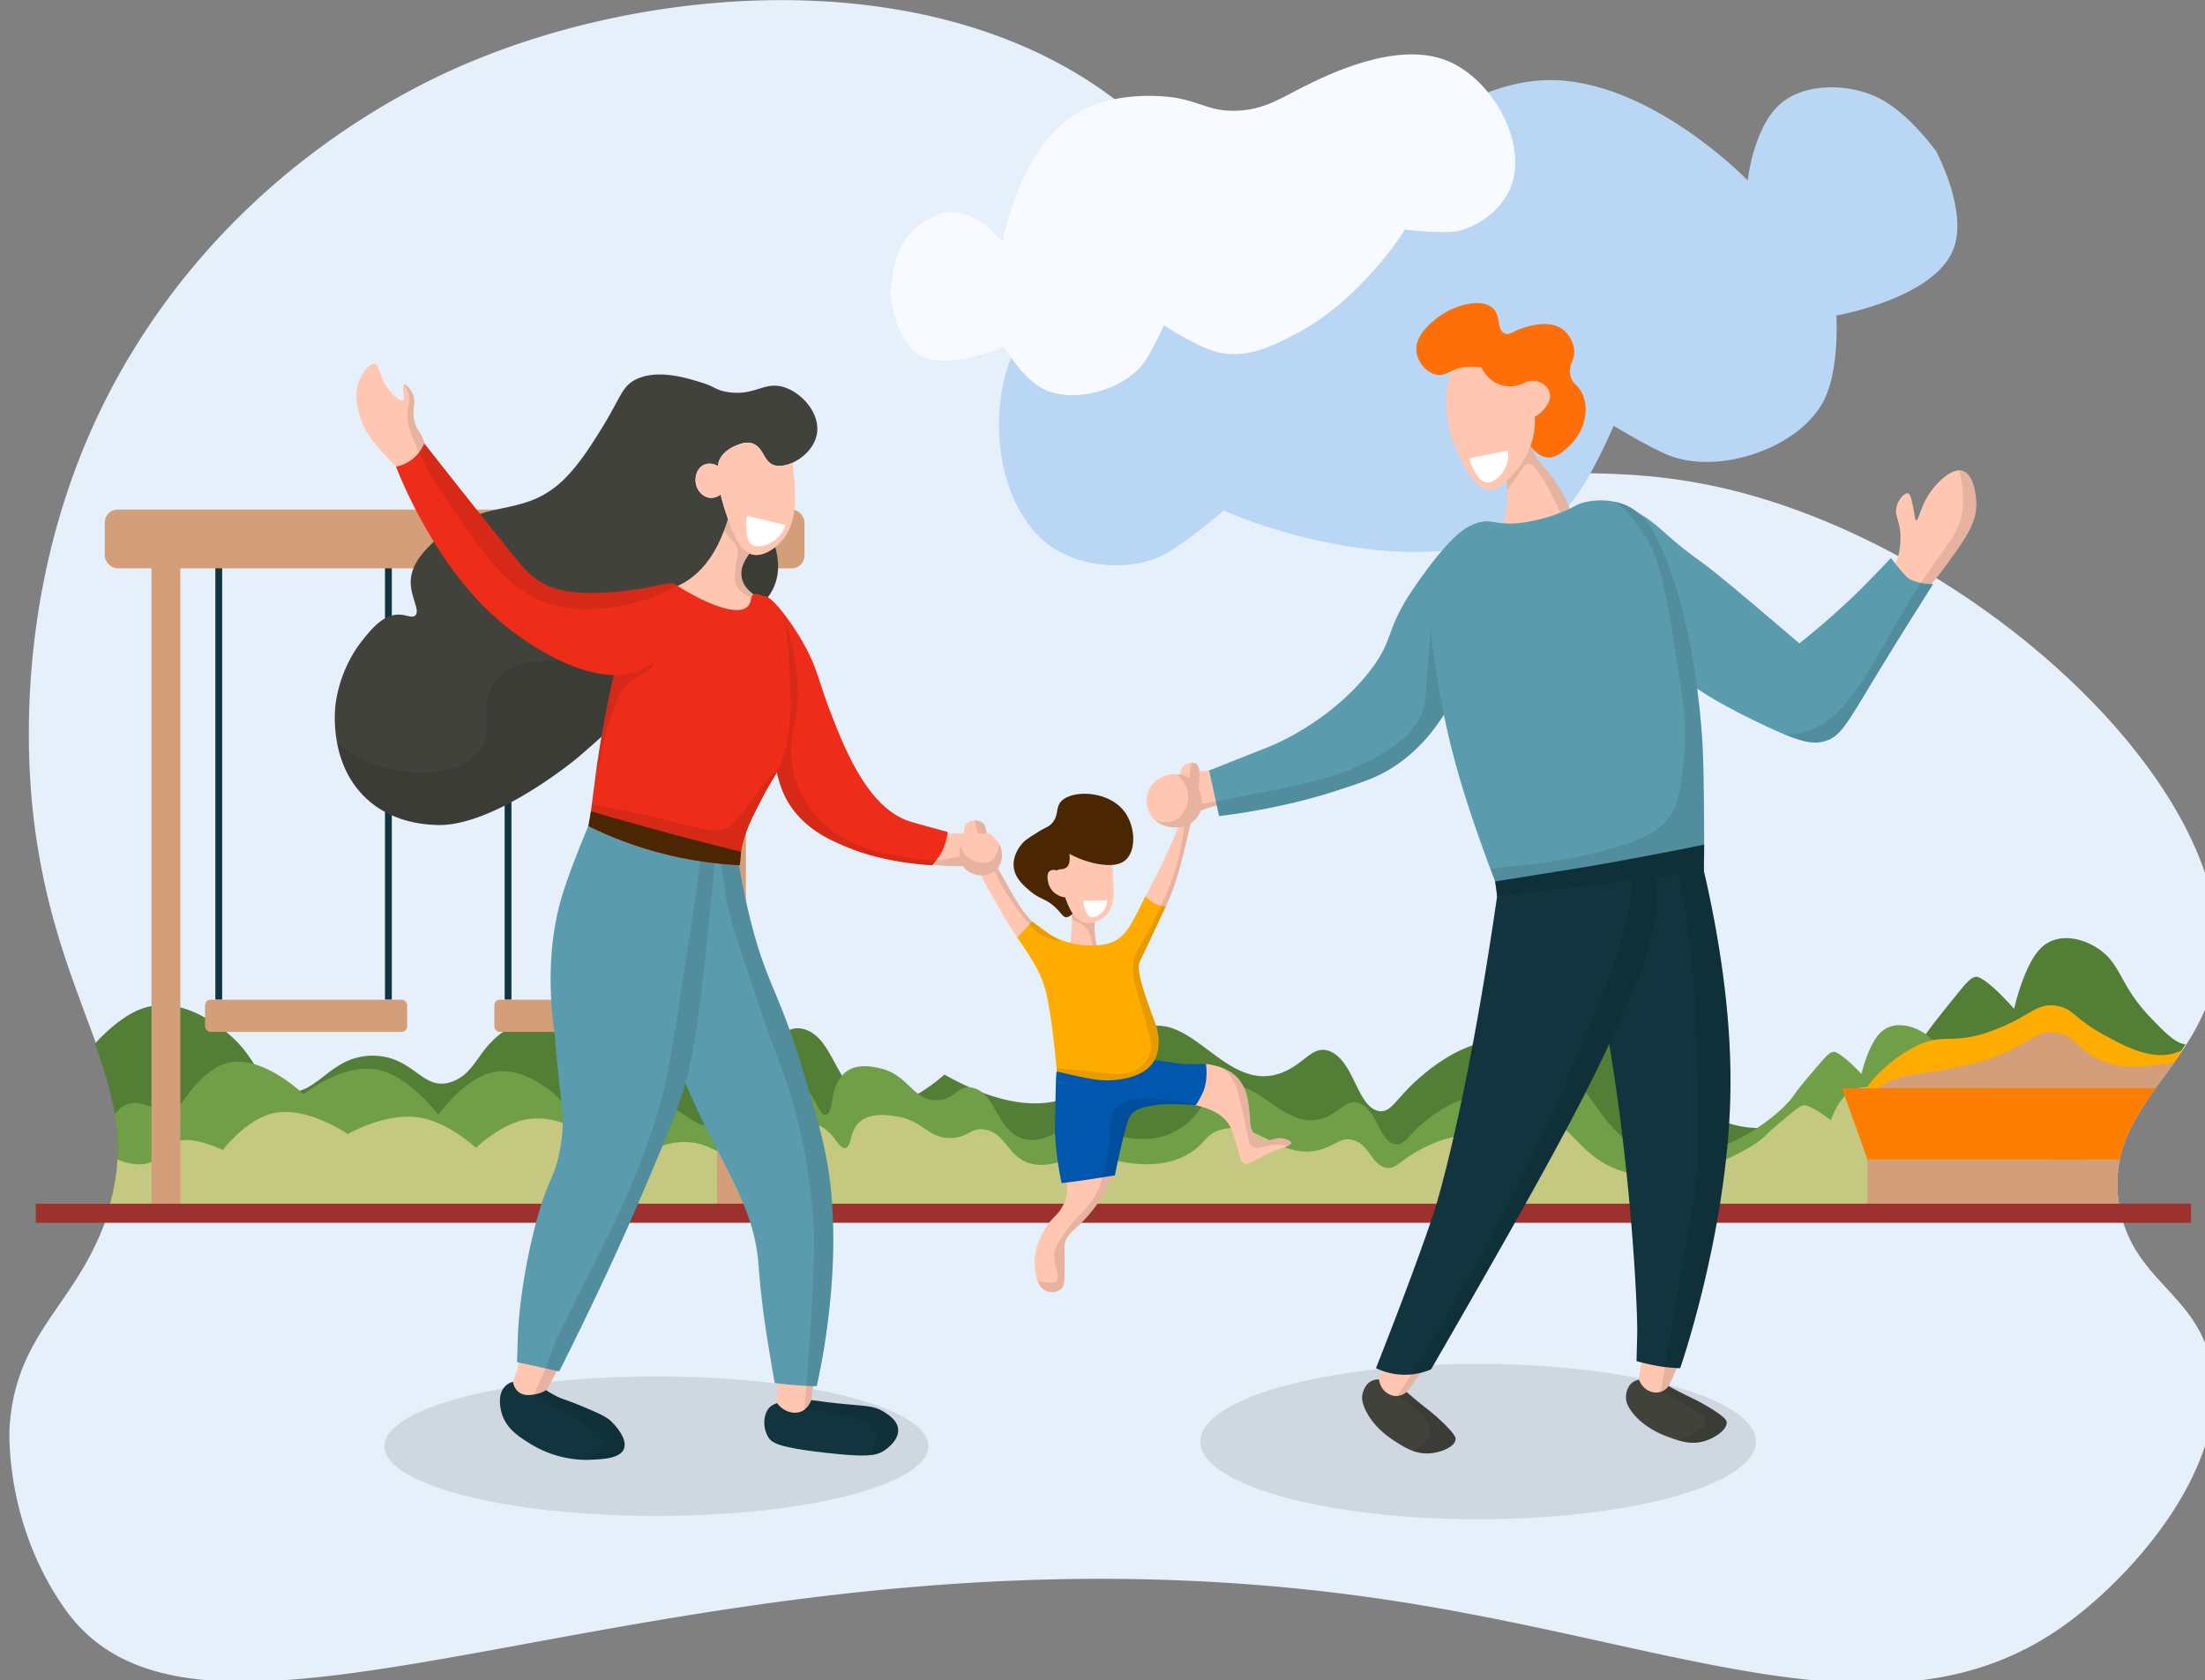 <?xml version="1.0" encoding="UTF-8" standalone="no"?>
<svg
   xmlns:dc="http://purl.org/dc/elements/1.1/"
   xmlns:cc="http://creativecommons.org/ns#"
   xmlns:rdf="http://www.w3.org/1999/02/22-rdf-syntax-ns#"
   xmlns:svg="http://www.w3.org/2000/svg"
   xmlns="http://www.w3.org/2000/svg"
   xmlns:sodipodi="http://sodipodi.sourceforge.net/DTD/sodipodi-0.dtd"
   xmlns:inkscape="http://www.inkscape.org/namespaces/inkscape"
   width="573.458mm"
   height="437.087mm"
   viewBox="0 0 573.458 437.087"
   version="1.1"
   id="svg17815"
   inkscape:version="1.0.1 (1.0.1+r75)"
   sodipodi:docname="play.svg">
  <rect x="0" y="0" width="573.458" height="437.087" fill="#808080" stroke="none"/>
  <defs
     id="defs17809" />
  <sodipodi:namedview
     id="base"
     pagecolor="#ffffff"
     bordercolor="#666666"
     borderopacity="1.0"
     inkscape:pageopacity="0.0"
     inkscape:pageshadow="2"
     inkscape:zoom="0.24748737"
     inkscape:cx="1143.8062"
     inkscape:cy="634.3161"
     inkscape:document-units="mm"
     inkscape:current-layer="layer1"
     inkscape:document-rotation="0"
     showgrid="false"
     inkscape:window-width="1687"
     inkscape:window-height="1385"
     inkscape:window-x="67"
     inkscape:window-y="27"
     inkscape:window-maximized="0"
     showguides="false" />
  <style
     id="style5">.cls-1{fill:#f7faff;}.cls-2{fill:#e6f0fa;}.cls-3{fill:#a0d4b0;}.cls-4{fill:#527e35;}.cls-5{fill:#709f47;}.cls-6{fill:#87b272;}.cls-31,.cls-7{fill:#c5c880;}.cls-8{fill:#9c312e;}.cls-9{fill:#d29f7a;}.cls-10{fill:#fbe1c7;}.cls-11,.cls-45,.cls-47{fill:#231f20;}.cls-11,.cls-13,.cls-18,.cls-27,.cls-48,.cls-62{opacity:0.1;}.cls-12{fill:#ffc6b2;}.cls-14{fill:#003c68;}.cls-15{fill:#11343f;}.cls-16,.cls-33,.cls-38,.cls-52{fill:none;}.cls-16{stroke:#000;}.cls-16,.cls-38,.cls-52{stroke-miterlimit:10;}.cls-17,.cls-18,.cls-49{fill:#4b2603;}.cls-19{fill:#e6e6e6;}.cls-20{fill:#3d3027;}.cls-21{fill:#ffac00;}.cls-22,.cls-54{fill:#42423d;}.cls-23{fill:#83d2cd;}.cls-24{fill:#0157ad;}.cls-25{fill:#fcd7d1;}.cls-26,.cls-27{fill:#fd7d00;}.cls-28,.cls-64{fill:#ed2d19;}.cls-29{fill:#fff;}.cls-30{fill:#fbebdc;}.cls-31,.cls-64{opacity:0.5;}.cls-32{fill:#5a9cae;}.cls-34{fill:#4d4d4d;}.cls-35{fill:#333;}.cls-36{fill:#29343f;}.cls-37{fill:#b9d6f4;}.cls-38{stroke:#1a1a1a;}.cls-39{fill:#fe6e09;}.cls-40{fill:#ddecff;}.cls-41{fill:#ffc7ad;}.cls-42{fill:#85d0cd;}.cls-43{fill:#3f5e49;}.cls-44{fill:#628554;}.cls-45,.cls-46,.cls-54{opacity:0.2;}.cls-49{opacity:0.51;}.cls-50{fill:#8c6239;}.cls-51{fill:#ffe923;}.cls-52{stroke:#3f5e49;stroke-width:2px;}.cls-53{fill:url(#linear-gradient);}.cls-55{fill:url(#linear-gradient-2);}.cls-56{fill:#c1ee60;}.cls-57{fill:#1e3829;}.cls-58{opacity:0.4;}.cls-59{fill:#0ad9ff;}.cls-60{fill:#eac3b0;}.cls-61,.cls-62{fill:#41342a;}.cls-63{fill:#231d18;}</style>
  <g
     inkscape:label="Layer 1"
     inkscape:groupmode="layer"
     id="layer1"
     transform="translate(143.623,25.387)">
    <g
       id="_4"
       data-name="4"
       transform="matrix(0.265,0,0,0.265,-1695.568,-46.33)">
      <g
         id="father-3"
         data-name="father">
        <path
           class="cls-2"
           d="m 8637.74,1643.06 a 119.19,119.19 0 0 0 -0.8,43.34 c 0,0.24 0.07,0.48 0.11,0.72 q 0.49,3 1.08,5.84 0.75,3.63 1.68,7.07 0.69,2.63 1.49,5.13 c 18.57,59.12 73,74.15 86.31,138.48 20.17,97.57 -75.27,207.12 -144,256.38 -167.42,119.95 -371.48,20.29 -657.28,-23.64 -681.74,-104.78 -1158.74,214.43 -1305,8.07 -60.87,-85.88 -54.51,-179.1 -54.51,-179.1 6.24,-91.5 63.07,-118.09 93.44,-200.19 q 1,-2.58 1.84,-5.13 2.39,-6.93 4.26,-13.63 a 200.1,200.1 0 0 0 7.26,-43.26 202.89,202.89 0 0 0 -2.59,-44.48 c -3.75,-22.84 -10.85,-45.44 -19.42,-69.47 -20.76,-58.21 -50.16,-124.8 -61.43,-223.43 -4.81,-42.1 -24.57,-241.18 85.65,-436.07 113,-199.83 289.66,-281.5 342.63,-303.69 194.75,-81.56 478.21,-96.24 650.21,50.3 126.62,107.88 80.52,207.43 214.72,300.61 139.41,96.79 224.84,14.13 429.44,85.88 230,80.67 446.76,299 418.75,458.7 -4.7,26.51 -15.58,48.51 -28.4,68.51 -1,1.55 -2,3.09 -3,4.62 -2.92,4.42 -5.92,8.75 -9,13 -6.09,8.57 -12.31,16.92 -18.29,25.27 a 310.75,310.75 0 0 0 -20.63,32 q -3.23,5.86 -6,11.94 c -0.34,0.75 -0.67,1.51 -1,2.27 a 126.11,126.11 0 0 0 -7.59,23.83 c 0,0 0.08,0.07 0.07,0.13 z"
           transform="translate(-701.01,-425.93)"
           id="path9239" />
        <path
           class="cls-37"
           d="m 7870.85,714 c -36.57,23.54 -68.87,22.73 -105.29,27.49 -41,5.36 -155.48,20.33 -201.83,87.65 -43.5,63.16 -31.82,179.33 31.37,216.23 27.26,15.92 69,20 100.87,5.82 23.36,-10.37 81.87,-61.18 61.78,-45.39 v 0 c 0,0 110.43,50.8 223,39.18 36.94,-3.82 87.34,-9 118.13,-46.08 20.78,-25 42.15,-76 42.15,-76 v 0 c 0,0 36.13,21.89 54.15,29 50.15,19.79 130.12,-7.71 153,-55.53 14.7,-30.74 11.48,-81.75 11.48,-81.74 v 0 c 0,0 96.28,-16.61 114.92,-65.29 14.38,-37.58 -16.94,-95.67 -17,-95.88 v 0 c 0,0 -25.85,-36.37 -55.13,-51.68 -29,-15.17 -74,-16.26 -98.37,5.58 -25.91,23.17 -31.5,74.61 -31.49,74.62 v 0 c 0,0 -97.5,-101 -197.62,-98.34 -74.61,2 -137.58,61.26 -141,64.54 -27.97,26.95 -31.42,45.43 -63.12,65.82 z"
           transform="translate(-701.01,-425.93)"
           id="path9241" />
        <path
           class="cls-4"
           d="m 8636.83,1643.06 a 119.19,119.19 0 0 0 -0.8,43.34 c 0,0.24 0.07,0.48 0.11,0.72 a 130.87,130.87 0 0 0 2.76,12.91 H 6592.57 v -13.63 h 72.83 a 200.1,200.1 0 0 0 7.26,-43.26 202.89,202.89 0 0 0 -2.59,-44.48 c -3.75,-22.84 -10.85,-45.44 -19.42,-69.47 12.06,-13 28.38,-27.61 45.3,-33.91 34.89,-13 67.78,11.06 79.36,19.53 16.71,12.23 24.84,24.28 31.41,34.53 7.29,11.38 12.64,20.53 25.69,25.2 a 30.53,30.53 0 0 0 19.09,1 c 21.69,-6 36.4,-35.06 72.81,-34.38 40.43,0.76 48,37.07 78,25 24.53,-9.86 24.11,-36.07 58.48,-54.23 13.74,-7.26 33.19,-17.55 51.64,-5.89 22.45,14.19 27.52,50.86 37.48,47.61 9.17,-3 5,-34.18 19.49,-54.24 14.72,-20.4 38.59,-15.26 50.1,-12.79 40.19,8.65 45.12,45.81 77.06,46.07 25.24,0.21 28.75,-22.94 49.36,-17.7 18.81,4.79 26.37,26.72 37.74,45.62 5.25,8.71 11.31,16.79 19.67,22.24 11.65,7.6 29,10.89 55.19,-4.34 a 173,173 0 0 0 25.74,-18.81 c 8.5,4.78 16.59,8.86 24.3,12.31 q 6.84,3.08 13.28,5.48 c 54.5,20.48 88.19,7.68 109.85,-11.33 24.24,-21.27 22.92,-41.12 45.41,-50.91 49.79,-21.65 82.93,63.94 138.39,42.57 22.63,-8.72 30.25,-28 47.35,-20.86 23.62,9.91 26.35,54 47.34,58.4 12.46,2.6 16.81,-11.85 39.15,-31.5 9,-7.9 63,-55.39 102,-28.37 18.72,13 20.43,33.78 33.09,34.8 a 10.08,10.08 0 0 0 1.24,0 c 4.56,-0.09 8.37,-2.53 11.73,-6.45 13.1,-15.22 19.63,-52.67 38.4,-60.29 26.67,-10.83 41.11,53.55 86.33,87.6 a 103.55,103.55 0 0 0 59.48,21 124.86,124.86 0 0 0 17.07,-0.54 c 16.37,-1.61 32.64,-6.24 48.09,-12.66 4.21,-1.75 8.36,-3.64 12.43,-5.63 a 262,262 0 0 0 35.38,-21.06 c 23.69,-16.69 41.66,-34.93 49.21,-46.81 1.14,-1.79 2.35,-3.61 3.69,-5.52 6,-8.65 14.47,-19.15 28.77,-36.93 12.43,-15.47 15.78,-18.74 20.82,-19.31 0,0 8.26,-0.93 37,31.49 a 233.38,233.38 0 0 1 6.56,-22.8 c 4.28,-12.47 10.54,-27.07 18.5,-35.6 16.55,-17.73 42.33,-11.28 58.49,0 22,15.35 19.95,35.29 50.13,66.75 13.66,14.24 24.58,25.61 34.62,26.41 -19.36,30.31 -43.19,56.29 -56.84,86.82 a 127.87,127.87 0 0 0 -8.69,26.3 z"
           transform="translate(-701.01,-425.93)"
           id="path9243" />
        <path
           class="cls-4"
           d="M 8707.62,1686.4 V 1700 H 8654 c -0.88,-3.85 -2,-8.54 -3.24,-13.63 z"
           transform="translate(-701.01,-425.93)"
           id="path9245" />
        <path
           class="cls-5"
           d="m 8636.83,1643.06 a 119.19,119.19 0 0 0 -0.8,43.34 c 0,0.24 0.07,0.48 0.11,0.72 a 130.87,130.87 0 0 0 2.76,12.91 H 6592.57 v -13.63 h 72.83 a 200.1,200.1 0 0 0 7.26,-43.26 202.89,202.89 0 0 0 -2.59,-44.48 c 5,-6.3 10.74,-11.31 19.85,-11.07 15.76,0.42 36.69,14.47 36.69,14.47 a 189.7,189.7 0 0 1 15.08,-22.81 c 9.26,-12 21.92,-25.22 35.58,-30 9.56,-3.37 19.72,-2.67 29.45,0.13 19.49,5.6 37.21,19.62 44.78,26.21 2.49,2.16 3.88,3.52 3.88,3.52 0,0 30.72,-25.3 62.16,-25.3 a 52.5,52.5 0 0 1 11.81,1.29 c 30.3,7 58.14,43.94 58.14,43.94 0,0 23,-31.4 47.75,-40 25.6,-9 49.74,7.62 58.24,13.45 25.9,17.79 23.71,35 41.91,41.16 25.34,8.52 33.69,-23.59 67.44,-23 29.68,0.52 35.24,25.54 57.23,17.24 18,-6.79 17.7,-24.85 42.92,-37.37 10.08,-5 24.36,-12.08 37.9,-4 16.48,9.78 20.2,35 27.51,32.8 6.73,-2.07 3.69,-23.55 14.3,-37.37 0.31,-0.4 0.63,-0.79 1,-1.17 10.86,-12.69 27.62,-9.3 35.82,-7.64 20.31,4.1 28.35,17.52 39,25.54 a 28.27,28.27 0 0 0 17.52,6.2 c 16.9,0.13 20.52,-13.14 32.52,-12.7 a 17.72,17.72 0 0 1 3.71,0.51 22.67,22.67 0 0 1 9.57,5 c 12.11,10.31 16.71,32.08 32.56,41.78 11.09,6.79 29.17,8.59 59.39,-16 56.69,29.93 88.94,20.33 108.2,4.45 17.79,-14.66 16.82,-28.33 33.33,-35.08 36.54,-14.92 60.87,44.06 101.57,29.33 16.61,-6 22.2,-19.31 34.75,-14.37 17.33,6.83 19.34,37.23 34.74,40.24 9.15,1.79 12.34,-8.16 28.74,-21.7 6.6,-5.45 46.23,-38.17 74.83,-19.55 14.18,9.23 15.06,24.2 25.19,24 13.65,-0.25 18.08,-27.51 29.24,-40.36 a 19.1,19.1 0 0 1 7.55,-5.63 11.63,11.63 0 0 1 5.42,-0.78 c 16.4,1.64 27.94,39.94 57.94,61.14 40.43,28.58 91.6,10 126.27,-12.81 17.53,-11.55 30.84,-24.21 36.41,-32.45 4.61,-6.8 11,-14.29 23.82,-29.25 9.13,-10.66 11.58,-12.91 15.28,-13.3 0,0 6.07,-0.65 27.14,21.7 a 154,154 0 0 1 4.82,-15.72 c 3.13,-8.59 7.73,-18.65 13.57,-24.53 12.15,-12.21 31.06,-7.77 42.92,0 0.67,0.44 1.3,0.88 1.91,1.33 14.14,10.4 13.64,23.89 34.88,44.67 12.46,12.18 21.79,21.32 30.66,17.24 12.93,-5.94 11.78,-34 25.27,-38.43 6.52,-2.15 12.46,2.51 19.6,8.1 12.5,9.79 19.42,23.79 22.7,31.64 22.77,35.06 39.57,40.74 51,38.94 4.58,-0.73 9.31,-2.82 13.94,-5.33 a 127.87,127.87 0 0 0 -8.64,26.1 z"
           transform="translate(-701.01,-425.93)"
           id="path9247" />
        <path
           class="cls-5"
           d="m 8698.94,1700 h -45 c -0.88,-3.85 -2,-8.54 -3.24,-13.63 h 45.94 c 0.89,5.04 1.65,9.63 2.3,13.63 z"
           transform="translate(-701.01,-425.93)"
           id="path9249" />
        <path
           class="cls-7"
           d="M 8638.9,1700 H 6594.45 c 0.25,-0.5 0.48,-1 0.7,-1.51 1.09,-2.34 2.08,-4.76 3,-7.24 0.56,-1.49 1.07,-3 1.55,-4.55 v -0.13 l 0.06,-0.2 h 65.63 a 200.1,200.1 0 0 0 7.26,-43.26 c 6.39,2.38 13,4.48 21.28,4.68 23.55,0.58 24.07,-24.34 47.26,-23.91 15,0.28 34.93,9.8 34.93,9.8 a 133.18,133.18 0 0 1 14.36,-15.44 c 8.81,-8.14 20.87,-17.08 33.87,-20.34 33.31,-8.35 74.37,20.21 74.37,20.21 0,0 29.28,-17.11 59.2,-17.11 a 69.43,69.43 0 0 1 11.24,0.88 c 28.85,4.7 55.36,29.75 55.36,29.75 0,0 21.89,-21.26 45.45,-27.12 24.38,-6.06 47.36,5.16 55.45,9.11 24.67,12 22.58,23.73 39.9,27.86 24.13,5.77 32.08,-16 64.22,-15.56 28.25,0.35 33.55,17.29 54.49,11.67 17.14,-4.59 16.85,-16.82 40.86,-25.29 9.6,-3.39 23.2,-8.19 36.08,-2.75 15.69,6.62 19.23,23.72 26.19,22.2 6.41,-1.4 3.51,-15.94 13.62,-25.29 10.29,-9.52 27,-7.13 35,-6 28.09,4 31.53,21.37 53.85,21.49 17.63,0.1 20.08,-10.7 34.49,-8.26 19.2,3.27 21.62,23.6 40.11,31.66 10.56,4.59 27.78,5.81 56.55,-10.8 54,20.26 84.68,13.76 103,3 16.94,-9.92 16,-19.18 31.73,-23.75 34.79,-10.1 57.95,29.83 96.7,19.86 15.81,-4.07 21.14,-13.07 33.08,-9.73 16.51,4.62 18.42,25.21 33.08,27.24 8.71,1.21 11.75,-5.53 27.36,-14.69 6.29,-3.69 44,-25.84 71.25,-13.23 13.5,6.25 14.34,16.38 24,16.25 15.57,-0.21 18.54,-26.67 35,-31.14 18.63,-5.05 28.72,25 60.32,40.87 57.95,29.12 139.08,-14 154.88,-30.64 2,-2.08 4.31,-4.24 7.38,-6.93 3.74,-3.27 8.6,-7.3 15.3,-12.87 8.69,-7.22 11,-8.74 14.55,-9 0,0 4.27,-0.32 18.24,9.22 2.27,1.54 4.79,3.36 7.6,5.47 a 82.2,82.2 0 0 1 4.58,-10.63 l 0.25,-0.47 c 3,-5.71 7.27,-12.27 12.68,-16.14 6.35,-4.54 14.64,-5.68 22.7,-4.92 a 56.85,56.85 0 0 1 18.16,4.92 c 15.36,7.16 13.94,16.46 35,31.13 11.86,8.25 20.75,14.44 29.19,11.68 12.31,-4 11.21,-23 24.06,-26 6.2,-1.45 11.87,1.7 18.66,5.48 a 58.06,58.06 0 0 1 21.61,21.42 c 21.68,23.74 37.68,27.59 48.54,26.36 16.61,-1.87 35.2,-17.21 43.34,-10 a 8.19,8.19 0 0 1 1.52,1.84 41.53,41.53 0 0 1 2.21,3.93 119.19,119.19 0 0 0 -0.8,43.34 c 0,0.24 0.07,0.48 0.11,0.72 a 130.87,130.87 0 0 0 2.84,12.86 z"
           transform="translate(-701.01,-425.93)"
           id="path9251" />
        <rect
           class="cls-15"
           x="6067.75"
           y="620.23"
           width="6.67"
           height="440.02"
           id="rect9253" />
        <rect
           class="cls-15"
           x="6234.24"
           y="620.23"
           width="6.67"
           height="440.02"
           id="rect9255" />
        <rect
           class="cls-15"
           x="6351.66"
           y="620.23"
           width="6.67"
           height="440.02"
           id="rect9257" />
        <rect
           class="cls-15"
           x="6518.14"
           y="620.23"
           width="6.67"
           height="440.02"
           id="rect9259" />
        <rect
           class="cls-9"
           x="5959.23"
           y="579.19"
           width="686.7"
           height="57.7"
           rx="12.46"
           id="rect9261" />
        <rect
           class="cls-9"
           x="6005.06"
           y="620.23"
           width="28.33"
           height="646.7"
           id="rect9263" />
        <rect
           class="cls-9"
           x="6560.09"
           y="620.23"
           width="28.33"
           height="646.7"
           id="rect9265" />
        <rect
           class="cls-9"
           x="6057.66"
           y="1060.25"
           width="198.34"
           height="31.67"
           rx="5.51"
           id="rect9267" />
        <rect
           class="cls-9"
           x="6341.56"
           y="1060.25"
           width="198.34"
           height="31.67"
           rx="5.51"
           id="rect9269" />
        <path
           class="cls-21"
           d="m 8700.17,1534.66 c -2.92,4.42 -5.92,8.75 -9,13 -6.09,8.57 -12.31,16.92 -18.29,25.27 a 310.75,310.75 0 0 0 -20.63,32 c -107.14,-9.56 -205.56,-19.42 -243.76,-13.63 -4.79,0.72 -19.73,3.38 -23.33,-2.78 -2,-3.42 -0.22,-9 4,-15.56 8.72,-13.36 27.84,-30.44 46,-39.77 a 69.06,69.06 0 0 1 17.23,-6.86 c 17.17,-4 29.09,1.94 60.55,-9.81 37.4,-14 42.44,-27.36 62.23,-24.44 16.87,2.49 17.28,12.14 45.55,27.78 20.44,11.3 48.86,27 72.79,18.1 a 33.76,33.76 0 0 0 6.66,-3.3 z"
           transform="translate(-701.01,-425.93)"
           id="path9271" />
        <path
           class="cls-9"
           d="m 8691.21,1547.68 c -6.09,8.57 -12.31,16.92 -18.29,25.27 a 310.75,310.75 0 0 0 -20.63,32 q -3.23,5.86 -6,11.94 c -0.34,0.75 -0.67,1.51 -1,2.27 -137.86,-4.73 -259.48,-17.15 -260.15,-30.62 -0.17,-3.28 6.69,-9.84 15.16,-15.56 a 91.82,91.82 0 0 1 11.51,-6.66 74.89,74.89 0 0 1 23.33,-6.67 c 26.06,-3.59 59.16,-9.72 77.78,-16.67 37.4,-14 42.44,-27.36 62.23,-24.44 20,3 20.9,17.59 45.55,27.77 21.3,8.74 40.3,6.03 70.51,1.37 z"
           transform="translate(-701.01,-425.93)"
           id="path9273" />
        <path
           class="cls-26"
           d="m 8672.92,1573 a 310.75,310.75 0 0 0 -20.63,32 q -3.23,5.86 -6,11.94 c -0.34,0.75 -0.67,1.51 -1,2.27 a 126.11,126.11 0 0 0 -7.59,23.83 h -247.59 l -25,-70 z"
           transform="translate(-701.01,-425.93)"
           id="path9275" />
        <path
           class="cls-9"
           d="m 8638.13,1693 h -248 v -50 h 247.65 c 0,0 0,0.07 0,0.1 a 119.19,119.19 0 0 0 -0.8,43.34 c 0,0.24 0.07,0.48 0.11,0.72 q 0.45,2.95 1.04,5.84 z"
           transform="translate(-701.01,-425.93)"
           id="path9277" />
        <rect
           class="cls-8"
           x="5891.56"
           y="1260.47"
           width="2115.05"
           height="18.76"
           id="rect9279" />
        <path
           class="cls-1"
           d="m 7769.59,613.68 c 28.26,-0.58 45.39,-12.73 66.75,-23.38 24.07,-12 91.23,-45.44 140.65,-26 46.37,18.29 82.22,85.18 61.53,128 -8.92,18.48 -30,35.81 -52.29,39.74 -16.35,2.87 -66.34,-3.3 -49.78,-2.07 v 0 c 0,0 -41.12,67.46 -106,102 -21.3,11.34 -50.37,26.82 -80.42,18 -20.28,-5.95 -50.29,-25.67 -50.29,-25.68 v 0 c 0,0 -11.55,24.92 -18.69,35.29 -19.86,28.87 -73,43.05 -102.64,25.56 -19.08,-11.25 -35.85,-39.93 -35.85,-39.92 v 0 c 0,0 -58,26 -85.66,6.48 -21.39,-15 -25.58,-57.74 -25.62,-57.87 v 0 c 0,0 0.74,-29 11,-47.88 10.14,-18.7 34,-35.6 55.08,-32.68 22.37,3.1 44.05,28.81 44.05,28.82 v 0 c 0,0 15.93,-89.86 70.9,-124.73 41,-26 96.42,-16.88 99.44,-16.34 24.76,4.46 33.34,13.16 57.84,12.66 z"
           transform="translate(-701.01,-425.93)"
           id="path9281" />
        <ellipse
           class="cls-13"
           cx="6500.6"
           cy="1498.5"
           rx="266.86"
           ry="68.48"
           id="ellipse9283" />
        <ellipse
           class="cls-13"
           cx="7307.04"
           cy="1493.96"
           rx="272.62"
           ry="76.27"
           id="ellipse9285" />
        <path
           class="cls-12"
           d="m 7358.9,1843.12 -3.82,25.56 c -1.13,7.57 -2.26,15.14 -3,20.06 l -0.83,5.51 a 62.73,62.73 0 0 1 -13.52,3.52 36.4,36.4 0 0 1 -4.27,0.23 53.1,53.1 0 0 1 -13.95,-2 l 1.77,-50 29.11,-2.28 z"
           transform="translate(-701.01,-425.93)"
           id="path9287" />
        <path
           class="cls-13"
           d="m 7358.9,1843.12 -3.82,25.56 c -1.13,7.57 -2.26,15.14 -3,20.06 -3.15,-0.25 -5.08,-0.33 -5.15,-0.33 q 2,-24.3 3.46,-44.63 z"
           transform="translate(-701.01,-425.93)"
           id="path9289" />
        <path
           class="cls-12"
           d="m 7097.38,1863.1 c -4.08,7.67 -7.17,11.69 -9.58,13.85 a 10.5,10.5 0 0 1 -4.52,2.6 c -3.6,1 -6.93,0.23 -10.58,-0.58 -4.15,-0.93 -10.43,-2.34 -12.93,-6.47 -2.59,-4.29 0.36,-9.06 3.53,-18.22 7.6,-22 4.31,-34.11 11.16,-36.43 2.22,-0.76 4.62,0.28 9.41,2.35 4.79,2.07 11.12,4.81 15.87,8.91 a 18.8,18.8 0 0 1 6.46,9.89 c 1.22,5.2 -2.13,11.5 -8.82,24.1 z"
           transform="translate(-701.01,-425.93)"
           id="path9291" />
        <path
           class="cls-13"
           d="m 7097.38,1863.1 c -4.08,7.67 -7.17,11.69 -9.58,13.85 -2,-1.07 -4.13,-2.17 -6.28,-3.27 0,0 5.32,-11.79 7.26,-16.19 6.17,-14 9.88,-25.29 11,-28.38 a 18.8,18.8 0 0 1 6.46,9.89 c 1.18,5.2 -2.17,11.5 -8.86,24.1 z"
           transform="translate(-701.01,-425.93)"
           id="path9293" />
        <path
           class="cls-15"
           d="m 7132.75,1937.81 c 1.32,0 2.65,0 4,-0.08 11.9,-0.46 29,-1.12 32.9,-10.57 4.42,-10.75 -11.15,-25.91 -12.34,-27 -5.19,-4.95 -12.93,-8.27 -28.2,-14.69 -18.79,-7.9 -18.66,-6.37 -27.62,-11.17 -3.4,-1.81 -6,-3.41 -8.15,-4.82 a 31.35,31.35 0 0 1 -11.83,4.24 c -4.29,0.6 -9.45,1.33 -14.11,-1.77 -5,-3.3 -6.31,-8.91 -6.66,-10.73 a 17.26,17.26 0 0 0 -7.44,4.27 c -8.59,8.55 -4.25,23.89 -3.53,26.45 4.39,15.52 17.56,23.63 28.8,30.55 a 105,105 0 0 0 54.17,15.36"
           transform="translate(-701.01,-425.93)"
           id="path9295" />
        <path
           class="cls-15"
           d="m 7412,1933.12 c -8.23,1 -20.32,0.36 -40.76,-1.85 -50.25,-5.42 -56.46,-10.11 -59.95,-15.87 -5,-8.32 -5.29,-20.78 0.59,-28.21 0.79,-1 2.67,-3.13 8.13,-5 6.36,8.42 16.59,11.43 24.2,8 a 15,15 0 0 0 2.88,-1.71 20,20 0 0 0 6.42,-9.25 c 3.38,0.34 6.89,0.84 11.19,1.42 4.3,0.58 9.39,1.24 15.94,1.9 27.07,2.71 34.76,1.91 45.25,8.82 4.06,2.66 12.24,8 12.93,16.45 0.86,10.41 -10.35,18.54 -12.34,20 -3.89,2.82 -8,4.61 -14.48,5.38"
           transform="translate(-701.01,-425.93)"
           id="path9297" />
        <path
           class="cls-13"
           d="m 7426.48,1927.74 c -3.89,2.82 -8,4.61 -14.48,5.38 4.81,-8.75 7.62,-18 4.13,-24.81 -3.74,-7.35 -13.71,-10 -30.27,-14.28 -17.27,-4.5 -36.86,-5.53 -38.77,-5.61 a 20,20 0 0 0 6.42,-9.25 c 3.38,0.34 6.89,0.84 11.19,1.42 4.3,0.58 9.39,1.24 15.94,1.9 27.07,2.71 34.76,1.91 45.25,8.82 4.06,2.66 12.24,8 12.93,16.45 0.86,10.41 -10.35,18.54 -12.34,19.98 z"
           transform="translate(-701.01,-425.93)"
           id="path9299" />
        <path
           class="cls-13"
           d="m 7169.66,1927.16 c -3.87,9.45 -21,10.11 -32.9,10.57 -1.36,0 -2.69,0.08 -4,0.08 8.87,-4.74 17,-10.93 16.79,-17.84 -0.07,-2.4 -1.17,-5.94 -19.76,-18.48 0,0 -4.73,-3.19 -13.13,-8.26 -8.4,-5.07 -20.46,-12 -35.13,-19.55 a 31.35,31.35 0 0 0 11.83,-4.24 c 2.15,1.41 4.75,3 8.15,4.82 9,4.8 8.83,3.27 27.62,11.17 15.27,6.42 23,9.74 28.2,14.69 1.18,1.13 16.75,16.29 12.33,27.04 z"
           transform="translate(-701.01,-425.93)"
           id="path9301" />
        <path
           class="cls-32"
           d="m 7259.59,1345.28 c -0.15,1.59 -0.38,4 -0.67,6.88 -9.94,100.91 -15.34,155.68 -24.5,198.72 -7.11,33.42 -22.49,69.59 -53.59,141.79 -32.62,75.73 -74.68,158.41 -74.68,158.42 l -13.42,-3 -27.89,-6.19 c 0,0 0.76,-24.33 0.81,-25.83 0.38,-11.84 2.88,-49.39 14.69,-98.72 13.82,-57.76 21.37,-52.17 27.17,-87.16 5.42,-32.68 -0.34,-38.91 -5.29,-105.76 -0.71,-9.71 -13.14,-74.69 7.05,-141 8.24,-27.06 26.59,-70.26 26.59,-70.26 0,0 31.74,0.76 62.43,13.57 a 91.41,91.41 0 0 1 9.62,4.73 c 0,0 3.53,2 12.41,6.13 5.84,2.71 16.43,4.69 25.21,6 6.75,0.95 12.47,1.51 14.06,1.68 z"
           transform="translate(-701.01,-425.93)"
           id="path9303" />
        <path
           class="cls-32"
           d="m 7358.9,1865.45 c -3.66,0 -7,-0.1 -10.11,-0.22 -4.85,-0.2 -8.91,-0.49 -12.07,-0.76 -7.69,-0.66 -19,-2 -19,-2 0,0 -5.92,-33.21 -9.4,-57 -4.69,-32 -6.08,-54.47 -6.8,-62.57 -7,-78.94 -69.65,-131 -93.69,-249.49 -8.95,-44.07 -7.54,-72.62 -0.59,-98.14 10.67,-39.21 36.88,-80.34 55.41,-82.63 a 12,12 0 0 1 4,0.14 c 13.68,2.89 11.57,31.46 26.42,91.89 16.48,67.09 29.2,73.1 52.89,152.8 15.51,52.18 23.29,78.34 27,116.36 9.46,95.73 -14.05,191.53 -14.06,191.62 z"
           transform="translate(-701.01,-425.93)"
           id="path9305" />
        <path
           class="cls-13"
           d="m 7259.59,1345.28 c -0.15,1.59 -0.38,4 -0.67,6.88 -9.94,100.91 -15.34,155.68 -24.5,198.72 -7.11,33.42 -22.49,69.59 -53.59,141.79 -32.62,75.73 -74.68,158.41 -74.68,158.42 l -13.42,-3 c 3.83,-9.48 6.19,-16.63 7,-19 11.71,-33.56 74.88,-135.08 104.5,-236.26 8.91,-30.45 15.67,-75.22 29.19,-164.76 6.71,-44.44 11.08,-76.86 12.1,-84.53 6.76,1.01 12.48,1.57 14.07,1.74 z"
           transform="translate(-701.01,-425.93)"
           id="path9307" />
        <path
           class="cls-13"
           d="m 7358.9,1865.45 c -3.66,0 -7,-0.1 -10.11,-0.22 9.43,-121.46 7.24,-155.63 7.24,-155.63 -2.18,-34 -6.57,-72.55 -19.46,-118.7 -9.65,-34.53 -16.54,-45.82 -40.87,-118.7 -14.72,-44.1 -22.14,-66.5 -25.3,-83.68 -3.28,-17.85 -7.33,-48.6 -7.71,-75.84 a 12,12 0 0 1 4,0.14 c 13.68,2.89 11.57,31.46 26.42,91.89 16.48,67.09 29.2,73.1 52.89,152.8 15.51,52.18 23.29,78.34 27,116.36 9.42,95.69 -14.09,191.49 -14.1,191.58 z"
           transform="translate(-701.01,-425.93)"
           id="path9309" />
        <path
           class="cls-22"
           d="m 7358.9,931.93 c -2.6,12.41 -13,22.35 -23.67,27.16 -7.19,3.25 -14.48,4.17 -19.53,1.93 -9.32,-4.14 -9.32,-18.29 -21.15,-21.16 -5.2,-1.26 -9.73,0.46 -13.23,1.77 -2.47,0.92 -18.14,6.77 -19.42,20.75 -4,-2.35 -8.77,-3.22 -13.19,-1.36 -8.63,3.63 -10.49,15.36 -7.05,22.92 0.28,0.62 4.41,9.32 13.22,9.69 a 14.2,14.2 0 0 0 9.75,-3.45 242.69,242.69 0 0 0 9.64,30.78 98.52,98.52 0 0 0 5.95,13.32 c 6.73,12.25 12.66,14.28 15.21,14.89 8.94,2.14 17.77,-3.38 22.72,-7.32 2.64,9.15 4.76,22.17 0.2,35.53 -9.43,27.61 -41.17,38.36 -59.62,46.49 -48.39,21.34 -29.29,35.24 -135.19,125.4 0,0 -70.76,58.84 -126.29,65 a 86.92,86.92 0 0 1 -15.64,0.22 c -10.42,-0.7 -39.41,-3.09 -63.47,-24.68 -18.93,-17 -26.91,-38.77 -30.13,-56.87 a 133.69,133.69 0 0 1 -1.6,-33.93 c 0.23,-2.93 3.24,-36 26.44,-65.23 8.47,-10.68 20.47,-25.81 36.15,-25.56 7.55,0.12 12.66,3.76 15.86,0.88 5.21,-4.67 -4.38,-17.79 -4.4,-32.61 0,-19 15.67,-33.53 26.44,-43.2 45.5,-40.85 82.54,-18.74 122.53,-56.41 15.75,-14.84 28.93,-36.11 38.78,-52 18.66,-30.08 19.29,-40.69 33.5,-47.6 20.8,-10.09 48.69,-1.59 62.59,2.65 15.78,4.81 14.88,7.71 26.45,9.7 26.24,4.5 35.51,-9.67 53.77,-5.29 18.53,4.42 38.87,26.15 34.38,47.59 z"
           transform="translate(-701.01,-425.93)"
           id="path9311" />
        <path
           class="cls-13"
           d="m 7318.35,1077.38 c -9.43,27.61 -41.17,38.36 -59.62,46.49 -48.39,21.34 -29.29,35.24 -135.19,125.4 0,0 -70.76,58.84 -126.29,65 a 86.92,86.92 0 0 1 -15.64,0.22 c -10.42,-0.7 -39.41,-3.09 -63.47,-24.68 -18.93,-17 -26.91,-38.77 -30.13,-56.87 a 120.62,120.62 0 0 0 39.91,23.25 c 32.37,11.13 79,11.16 98.59,-13 17.06,-21 0.76,-44.15 15.57,-67.46 19.72,-31 66.54,-17.44 114.16,-28.54 67.36,-15.69 89.29,-69 124,-112.94 6.73,12.25 12.66,14.28 15.21,14.89 8.94,2.14 17.77,-3.38 22.72,-7.32 2.62,9.18 4.74,22.18 0.18,35.56 z"
           transform="translate(-701.01,-425.93)"
           id="path9313" />
        <path
           class="cls-12"
           d="m 7537.84,1345.36 a 10.35,10.35 0 0 1 -2.89,3.9 c -6.74,5.83 -21.49,5.82 -35.89,5.79 -11.87,0 -32.51,0 -41.68,-6.86 a 11,11 0 0 1 -4.16,-5.48 c -1.92,-6 2.18,-13.57 7.05,-17.63 8.5,-7.08 16.28,-0.93 43.11,-2.07 15.58,-0.66 20.49,-3 26.53,1.19 6.55,4.6 10.77,14.44 7.93,21.16 z"
           transform="translate(-701.01,-425.93)"
           id="path9315" />
        <path
           class="cls-13"
           d="m 7535,1349.26 c -6.74,5.83 -21.49,5.82 -35.89,5.79 -11.87,0 -32.51,0 -41.68,-6.86 a 95.27,95.27 0 0 0 25.13,0.44 c 15.37,-1.8 19.93,-5.89 32.11,-4.87 a 62.52,62.52 0 0 1 20.33,5.5 z"
           transform="translate(-701.01,-425.93)"
           id="path9317" />
        <path
           class="cls-28"
           d="m 7487.6,1321.56 a 64.14,64.14 0 0 1 -5.29,18.51 53.61,53.61 0 0 1 -5.93,9.07 c -1.11,1.47 -3.95,5.11 -3.95,5.11 v 0 c 0,0 -45.16,-1.61 -83.56,-17.71 -15,-6.3 -35.19,-14.75 -51.13,-34.38 -13.54,-16.67 -17.87,-33.81 -21.91,-61.61 -0.9,-6.22 -1.79,-13 -2.77,-20.37 -5.72,-43.39 1.67,-45 -5.15,-94.31 -2.87,-20.75 -6,-33.63 -1.68,-35.64 6.72,-3.11 25.89,22.69 37.68,42.68 15.45,26.2 16.37,39.29 27.33,67.88 14.13,36.86 37,96.56 78.45,110.19 7.89,2.59 37.91,10.58 37.91,10.58 z"
           transform="translate(-701.01,-425.93)"
           id="path9319" />
        <path
           class="cls-13"
           d="m 7476.38,1349.14 -3.95,5.11 v 0 c 0,0 -45.16,-1.61 -83.56,-17.71 -15,-6.3 -35.19,-14.75 -51.13,-34.38 -13.54,-16.67 -17.87,-33.81 -21.91,-61.61 A 101.25,101.25 0 0 0 7321,1227 c 3.42,-11.34 3.08,-17 2.92,-60.33 -0.14,-37.73 -0.2,-56.59 0.6,-56.69 3.41,-0.39 23.63,59.43 12.44,105.85 a 99,99 0 0 0 -3.31,29.65 97.5,97.5 0 0 0 10.7,39.9 105.69,105.69 0 0 0 25.3,31.13 c 23.93,20.3 50.3,25.08 73,29.19 12.64,2.3 22.21,4.04 33.73,3.44 z"
           transform="translate(-701.01,-425.93)"
           id="path9321" />
        <path
           class="cls-12"
           d="m 7261.9,962.38 c -4,-2.35 -8.77,-3.22 -13.19,-1.36 -5.95,2.5 -8.68,8.85 -8.68,15 a 19.28,19.28 0 0 0 1.63,7.9 19.7,19.7 0 0 0 3.83,5.37 14,14 0 0 0 9.39,4.32 14.2,14.2 0 0 0 9.75,-3.45 211.65,211.65 0 0 0 7.2,24.09 c 0.87,2.45 1.7,4.7 2.44,6.69 4.49,12.14 9,19 12.71,22.91 a 19.47,19.47 0 0 0 6,4.43 13.71,13.71 0 0 0 2.5,0.87 17.6,17.6 0 0 0 4.11,0.48 c 0.33,0 0.67,0 1,0 0.33,0 0.55,0 0.82,-0.06 0.27,-0.06 0.72,-0.08 1.07,-0.13 0.35,-0.05 0.72,-0.11 1.07,-0.18 l 0.84,-0.18 0.28,-0.07 0.8,-0.22 0.77,-0.23 0.77,-0.26 0.64,-0.23 c 0.42,-0.16 0.84,-0.33 1.25,-0.51 0.41,-0.18 0.67,-0.29 1,-0.45 l 1,-0.47 0.83,-0.44 c 1.1,-0.59 2.14,-1.23 3.1,-1.87 0.41,-0.27 0.81,-0.54 1.19,-0.82 0.2,-0.13 0.39,-0.27 0.57,-0.4 l 0.58,-0.44 c 0.37,-0.27 0.72,-0.55 1.06,-0.81 1.84,-1.47 3.14,-2.71 3.72,-3.26 19.57,-18.65 16.37,-50 14.11,-72.28 -0.26,-2.55 -0.51,-4.95 -0.75,-7.22 -7.19,3.25 -14.48,4.17 -19.53,1.93 -9.32,-4.14 -9.32,-18.29 -21.15,-21.16 -5.2,-1.26 -9.73,0.46 -13.23,1.77 -2.47,0.92 -18.14,6.77 -19.42,20.75 -4,-2.35 -8.77,-3.22 -13.19,-1.36 -5.95,2.5 -8.68,8.85 -8.68,15 a 19.28,19.28 0 0 0 1.63,7.9 19.7,19.7 0 0 0 3.83,5.37 14,14 0 0 0 9.39,4.32 14.2,14.2 0 0 0 9.75,-3.45 211.65,211.65 0 0 0 7.2,24.09 c 0.87,2.45 1.7,4.7 2.44,6.69 4.49,12.14 9,19 12.71,22.91 a 19.47,19.47 0 0 0 6,4.43 13.71,13.71 0 0 0 2.5,0.87 17.6,17.6 0 0 0 4.11,0.48 c 0.33,0 0.67,0 1,0 0.33,0 0.55,0 0.82,-0.06 0.27,-0.06 0.71,-0.07 1.07,-0.13 0.36,-0.06 0.72,-0.11 1.07,-0.18 l 0.84,-0.18 0.28,-0.07 0.8,-0.22 0.77,-0.23 0.77,-0.26 0.64,-0.23 c 0.42,-0.16 0.84,-0.33 1.25,-0.51 0.41,-0.18 0.67,-0.29 1,-0.45 l 1,-0.47 0.83,-0.44 c 1.1,-0.59 2.14,-1.23 3.1,-1.87 0.41,-0.27 0.81,-0.54 1.19,-0.82 0.2,-0.13 0.39,-0.27 0.57,-0.4 l 0.58,-0.44 c 0.37,-0.27 0.72,-0.55 1.06,-0.81"
           transform="translate(-701.01,-425.93)"
           id="path9323" />
        <path
           class="cls-12"
           d="m 7306.89,1102.06 c -0.08,16.39 -32.72,36.54 -62.59,31.73 -26,-4.18 -49.33,-27.18 -45.84,-40.55 2.71,-10.33 19.17,-6.12 39.67,-22.91 18.29,-15 26.37,-35.69 29.95,-44.92 a 125,125 0 0 0 5.75,-19.24 c 2.87,-13.24 2.62,-21 7.48,-22.19 7.71,-1.92 23.18,14 24.68,31.73 a 31.79,31.79 0 0 1 -0.46,8.76 c -3.72,19 -23.89,29.56 -20.05,47.88 3,14.41 17.43,17.06 20.72,25.88 a 10.62,10.62 0 0 1 0.69,3.83 z"
           transform="translate(-701.01,-425.93)"
           id="path9325" />
        <path
           class="cls-13"
           d="m 7306.22,1098.19 c -15.46,-7.28 -27.57,-15.56 -27.6,-23.18 a 116.59,116.59 0 0 1 1.3,-17.73 c 1.07,-6.42 2.18,-8.89 1.29,-13 -1.15,-5.35 -4.47,-7.67 -8.21,-12.11 a 62,62 0 0 1 -4.92,-6.79 c 1.54,-4 2.75,-7.67 3.73,-11.1 0.87,2.45 1.7,4.7 2.44,6.69 4.49,12.14 9,19 12.71,22.91 a 19.47,19.47 0 0 0 6,4.43 c -5.14,7.42 -9.38,14.71 -7.43,24 2.99,14.41 17.4,17.06 20.69,25.88 z"
           transform="translate(-701.01,-425.93)"
           id="path9327" />
        <path
           class="cls-28"
           d="m 7332.45,1214 c -1.6,14.35 -2.8,25 -7.93,38.79 a 72.24,72.24 0 0 1 -4.69,10.36 c -3.24,5.85 -7.22,11.23 -15.59,27.54 -9.26,18.06 -14.09,27.62 -17.63,41.43 -0.88,3.43 -1.49,6.37 -1.92,8.91 a 83,83 0 0 0 -1.13,12.94 c 0,0.06 0,0.13 0,0.19 a 379.17,379.17 0 0 1 -110.43,-22.08 372.89,372.89 0 0 1 -37.62,-16 q 1,-7.62 1.86,-14.74 a 0.13,0.13 0 0 1 0,-0.06 q 0.39,-3.15 0.78,-6.21 c 1.4,-11 2.69,-21 3.83,-29.78 0,0 0.28,-2.18 0.83,-6.06 2.1,-14.79 8.07,-54.25 17,-91.6 q 1,-4.32 2.11,-8.6 c 8.56,-33.72 19.52,-63.94 32.17,-70.18 a 103.65,103.65 0 0 1 28.27,-8.71 h 0.07 a 269,269 0 0 0 25.43,14 c 8,3.65 33.58,15.37 43.19,6.17 4.51,-4.32 2.14,-10 6.1,-11.87 6.4,-3 20,8.46 27.4,21.56 4.45,7.9 5.6,14.57 7,40.55 1.79,31.7 2.65,47.88 0.9,63.45 z"
           transform="translate(-701.01,-425.93)"
           id="path9329" />
        <path
           class="cls-12"
           d="m 6974.62,959.12 c -0.15,0.4 -0.31,0.81 -0.5,1.24 -2,4.77 -6.4,11 -12.47,11.73 -5.83,0.69 -10.74,-4 -15.56,-9.06 v 0 c -19.83,-20.79 -29.75,-31.19 -35,-48.26 -2.73,-8.91 -7.13,-24.07 -0.18,-38.65 3.2,-6.69 9.59,-14.93 14.39,-13.85 4.8,1.08 3.57,10.87 12.24,23.24 5,7.08 12.27,13.71 15,12.22 3.22,-1.75 -1.42,-14 1.29,-15.13 v 0 c 1.65,-0.66 5.25,3 7.55,7 5.68,9.94 -0.3,15.69 2.73,28.65 2.42,10.32 7.14,10.49 10.11,22.53 0.12,0.48 0.24,1 0.35,1.51 1.19,5.23 2.3,10.71 0.05,16.83 z"
           transform="translate(-701.01,-425.93)"
           id="path9331" />
        <path
           class="cls-13"
           d="m 7319.83,1263.16 c -3.24,5.85 -7.22,11.23 -15.59,27.54 -9.26,18.06 -14.09,27.62 -17.63,41.43 -0.88,3.43 -1.49,6.37 -1.92,8.91 a 83,83 0 0 0 -1.13,12.94 c 0,0.06 0,0.13 0,0.19 a 379.17,379.17 0 0 1 -110.43,-22.08 372.89,372.89 0 0 1 -37.62,-16 q 1,-7.62 1.86,-14.74 a 0.13,0.13 0 0 1 0,-0.06 q 0.39,-3.15 0.78,-6.21 c 14.11,1.42 34.84,5.65 70.46,14.29 42.56,10.33 53.15,14 64.22,6.81 6.17,-4 14.07,-14.41 29.88,-35.17 8.89,-11.72 11.21,-15.7 17.12,-17.85 z"
           transform="translate(-701.01,-425.93)"
           id="path9333" />
        <path
           class="cls-13"
           d="m 7161.89,1159 c 4.66,0.22 8.28,0.75 14.61,-1.44 10.88,-3.77 16.92,-11.14 20.43,-8.76 2.23,1.52 1.71,5.83 1.63,6.36 v 0 c -1.26,9.33 -13.87,11.59 -24,19.9 -8.26,6.77 -11.67,16.51 -18.49,36 -11.53,33 -8.67,47.42 -13.26,48.13 2.1,-14.79 8.07,-54.25 17,-91.6 a 100.69,100.69 0 0 1 -23,-3.31"
           transform="translate(-701.01,-425.93)"
           id="path9335" />
        <path
           class="cls-28"
           d="m 7198.56,1155.18 v 0 a 55.74,55.74 0 0 1 -7.29,5 c -9.45,5.43 -20.16,7.64 -31.49,7.42 a 100.69,100.69 0 0 1 -23,-3.31 c -35.06,-8.94 -72,-34.22 -94.73,-54.71 -61.75,-55.64 -95.47,-145.18 -96,-146.57 v 0 a 38.37,38.37 0 0 0 19.46,-10.38 37.09,37.09 0 0 0 3.13,-3.58 38,38 0 0 0 5.09,-9 l 0.51,0.65 c 53.08,67.59 92.44,116.53 97.65,122.16 a 88,88 0 0 0 10.87,9.78 c 1.44,1.07 3,2.13 4.7,3.19 10.67,6.63 29.18,14.3 76.94,9.73 39.83,-3.82 50.21,-11.36 57,-6.33 a 9.74,9.74 0 0 1 1,0.86 v 0 c 11.75,11.65 1.94,54.33 -23.84,75.09 z"
           transform="translate(-701.01,-425.93)"
           id="path9337" />
        <path
           class="cls-13"
           d="m 7221.39,1079.27 c -15.53,10.83 -43.34,19.5 -66.77,22.22 -12.2,1.42 -33,3.62 -57.41,-3.89 -42.42,-13 -65.57,-47.93 -111.89,-117.73 a 188.64,188.64 0 0 1 -11.2,-19.51 c -1.72,-3.37 -3.56,-7.14 -5.45,-11.31 -2.19,-4.79 -4.45,-10.1 -6.7,-15.88 -2.91,-7.48 -4.33,-12.53 -4.65,-18.59 -0.58,-11.06 3.1,-13.83 1.49,-21.65 a 25.13,25.13 0 0 0 -4.93,-10.36 c 1.65,-0.66 5.25,3 7.55,7 5.68,9.94 -0.3,15.69 2.73,28.65 2.42,10.32 7.14,10.49 10.11,22.53 53.08,67.59 92.44,116.53 97.65,122.16 a 88,88 0 0 0 10.87,9.78 c 1.44,1.07 3,2.13 4.7,3.19 10.67,6.63 29.18,14.3 76.94,9.73 39.83,-3.83 50.21,-11.37 56.96,-6.34 z"
           transform="translate(-701.01,-425.93)"
           id="path9339" />
        <path
           class="cls-17"
           d="m 7284.69,1341 c -0.37,4.32 -0.75,8.62 -1.13,12.94 0,0.06 0,0.13 0,0.19 a 379.17,379.17 0 0 1 -110.43,-22.08 372.89,372.89 0 0 1 -37.62,-16 l -0.71,-0.35 q 1.29,-7.2 2.57,-14.39 a 0.13,0.13 0 0 1 0,-0.06 q 38.39,11.26 78.56,22.06 34.87,9.38 68.76,17.69 z"
           transform="translate(-701.01,-425.93)"
           id="path9341" />
        <path
           class="cls-12"
           d="m 7787.31,1291.58 c -3.15,4.25 -8.74,1 -23.84,2.23 a 79.48,79.48 0 0 0 -11.91,1.84 c -6.49,1.52 -11.36,3.55 -16,5.17 -5.27,1.8 -10.31,3.08 -17.2,2.49 -0.78,-0.06 -1.58,-0.15 -2.41,-0.27 a 50.16,50.16 0 0 1 -10.62,-2.4 c -3.77,-1.41 -7.28,-3.65 -8.77,-7.29 -3.4,-8.28 4.91,-19.62 12.78,-24.68 a 25.75,25.75 0 0 1 4.68,-2.38 c 0.76,-0.3 1.55,-0.58 2.37,-0.82 4.09,-1.26 8.95,-2 15.43,-3 5,-0.76 5.12,-0.45 12.24,-1.25 20.91,-2.34 21.85,-3.86 26.1,-2.72 10.12,2.71 18.09,16 18.8,25.61 0.19,3.02 -0.3,5.65 -1.65,7.47 z"
           transform="translate(-701.01,-425.93)"
           id="path9343" />
        <path
           class="cls-12"
           d="m 7648.9,1659 c -1.13,2.91 -2.27,5.57 -3.22,7.8 a 110.15,110.15 0 0 1 -14.1,23.5 c -16.59,22.24 -26.84,22.83 -29.38,36.44 -0.12,0.62 0,-0.08 0,24.68 0,10.42 -0.1,15.69 -3.53,18.81 -3.76,3.41 -10.14,3.77 -14.69,1.76 -3.92,-1.73 -6.44,-5.19 -8.07,-9.1 -2.61,-6.24 -2.95,-13.59 -3.1,-16.76 -0.66,-14.32 5.07,-25.33 8.82,-32.32 7.9,-14.76 12.83,-14.4 18.21,-24.1 4.67,-8.41 5.31,-16.5 4.55,-24.14 -1.52,-15.25 -8.62,-28.72 -0.43,-39.32 9,-11.61 31.77,-14.08 43.13,-6.43 a 16.72,16.72 0 0 1 3.29,2.9 c 7.62,8.79 3.08,24.59 -1.48,36.28 z"
           transform="translate(-701.01,-425.93)"
           id="path9345" />
        <path
           class="cls-12"
           d="m 7824.6,1626.73 c 0,1.11 -1.12,2 -3.25,2.93 -3.29,1.47 -8.89,3.1 -15.82,6 -17.22,7.24 -22.44,13.9 -27.62,11.16 -2.85,-1.5 -3.07,-4.48 -5.29,-12.34 -4.34,-15.37 -6.57,-23.25 -11.75,-29.38 -9.22,-10.91 -26.32,-14.51 -30,-15.28 -7.78,-1.64 -12.42,-1.06 -14.7,-4.7 -3.89,-6.22 3.72,-17.37 4.71,-18.81 7.22,-10.58 20,-17 20,-17 a 58.81,58.81 0 0 1 10.44,1.94 c 1.65,0.45 3.4,1 5.2,1.68 a 41.78,41.78 0 0 1 13.74,8.13 35,35 0 0 1 7,9.41 c 4.51,8.14 5.4,16 6.47,26.44 1.07,10.44 0.29,14.1 3.52,19.4 1.62,2.65 3.68,6 7.64,7.63 7.66,3.1 13.5,-4.11 23.52,-1.18 1.11,0.24 6.09,1.73 6.19,3.97 z"
           transform="translate(-701.01,-425.93)"
           id="path9347" />
        <path
           class="cls-24"
           d="m 7738.54,1575.73 a 87.55,87.55 0 0 1 -7.64,14.1 c 0,0 -1.37,-0.14 -3.59,-0.32 v 0 c -4.26,-0.34 -11.66,-0.85 -18.74,-0.86 -6.63,0 -12.07,0 -19.11,1.27 -8.5,1.55 -15,2.73 -20.14,7.15 -3.22,2.75 -4.91,5.87 -9.52,24.49 -2.36,9.49 -4.41,18.75 -5.88,25.64 -1.47,6.89 -2.35,11.39 -2.35,11.39 l -2.66,0.43 c -2.18,0.35 -5.54,0.9 -9.52,1.52 -9.37,1.48 -22.13,3.43 -30.72,4.51 l -4.27,0.54 -0.86,0.1 -4.27,0.54 a 333.57,333.57 0 0 1 -6.47,-47.6 c -0.2,-3.69 0.07,-15.78 0.59,-40 0.43,-19.91 0.59,-20.64 1.35,-22 11.23,-20.43 61.63,-14.9 82.1,-12.65 17.26,1.9 24.68,2.94 24.68,2.94 10.53,1.48 12.23,2 18.22,2.35 0,0 1.82,0.1 8.09,0.1 3.14,0 7.38,0 13.07,-0.1 -0.01,0.03 2.44,14.04 -2.36,26.46 z"
           transform="translate(-701.01,-425.93)"
           id="path9349" />
        <path
           class="cls-12"
           d="m 7730.9,1291.29 c -12.07,53.25 -18.1,79.88 -29.39,103.43 l -0.1,0.21 a 417.81,417.81 0 0 1 -31.63,54.61 c -9.49,13.66 -17.16,22.17 -19.4,21 -4.84,-2.53 14.38,-51.08 27.74,-78.92 l 0.29,-0.59 c 1,-2 1.88,-3.85 2.77,-5.59 l 0.35,-0.7 c 6.19,-12.08 13.83,-25.55 24.1,-48.78 16.33,-37 17.06,-48.33 13.51,-55.82 -0.87,-1.85 -5.12,-10 -2.94,-18.22 a 10.83,10.83 0 0 1 2.94,-5.29 12.18,12.18 0 0 1 7.77,-3.07 8.34,8.34 0 0 1 4,0.72 c 7.33,3.82 2.09,27.72 -0.01,37.01 z"
           transform="translate(-701.01,-425.93)"
           id="path9351" />
        <path
           class="cls-12"
           d="m 7611,1470.53 c -10.71,5.91 -39.5,-23.37 -55.24,-45.25 -6,-8.39 -11.78,-18.39 -23.27,-38.38 -13.67,-23.78 -8,-16.38 -16,-29.71 -5.19,-8.64 -9.66,-15.24 -11.82,-25.94 -1.33,-6.6 -2.73,-14 1.76,-18.21 a 12.38,12.38 0 0 1 14.72,-0.8 c 4.62,3.42 4.44,10.42 4.68,14.9 0.63,12 7.47,24.09 21.15,48.19 9.51,16.73 14.26,25.1 23.51,34.08 10.7,10.39 20.24,14.8 27.84,19.14 6.74,3.86 11.95,7.66 15.06,15.54 3.84,9.8 3.41,23.25 -2.39,26.44 z"
           transform="translate(-701.01,-425.93)"
           id="path9353" />
        <path
           class="cls-12"
           d="m 7635.1,1447 a 16.26,16.26 0 0 1 -4.09,5.74 c -6.75,6.28 -18.49,8.83 -22.94,4.84 -1.94,-1.74 -2,-4.32 -0.59,-21.74 1.11,-13.4 1.51,-16.19 1.77,-20 0.22,-3.16 0.28,-6.1 0.22,-8.82 -0.22,-11.75 -2.49,-19.61 -3.05,-24.2 -0.3,-2.4 -0.13,-3.91 1.06,-4.59 1.19,-0.68 2.71,-0.45 4.67,0.35 5.93,2.39 14.66,10.59 18.25,20.8 3.06,8.69 -0.32,11.13 2.35,28.21 1.93,12.41 4.25,14.7 2.35,19.41 z"
           transform="translate(-701.01,-425.93)"
           id="path9355" />
        <path
           class="cls-13"
           d="m 7635.1,1447 a 16.26,16.26 0 0 1 -4.09,5.74 c -0.89,-5.8 -1.18,-11.82 -1.25,-13.21 -0.24,-4.68 -0.13,-10.73 -3,-17.73 a 21.28,21.28 0 0 0 -5.62,-8.22 22.6,22.6 0 0 0 -6.92,-3.89 29,29 0 0 1 -4.72,-2.65 c -0.22,-11.75 -2.49,-19.61 -3.05,-24.2 a 35.3,35.3 0 0 1 5.73,-4.24 c 5.93,2.39 14.66,10.59 18.25,20.8 3.06,8.69 -0.32,11.13 2.35,28.21 1.9,12.39 4.22,14.68 2.32,19.39 z"
           transform="translate(-701.01,-425.93)"
           id="path9357" />
        <path
           class="cls-12"
           d="m 7602.71,1385.61 c -3.51,0.05 -7.94,-2.31 -10.51,-4.4 a 17.87,17.87 0 0 1 -5.87,-9.41 c -0.44,-1.67 -2.3,-8.86 1.17,-11.75 1.79,-1.48 4.58,-1.5 7.43,-0.62 -2.15,-11 -1.8,-21.43 5.5,-28.76 9.46,-9.5 27.89,-11.08 38.79,-2.94 8.82,6.58 9.4,17.31 10.58,38.78 0.92,16.9 1.37,28.49 -6.82,36.75 -4.65,4.69 -12.84,9.06 -20.81,7.33 -10.44,-2.27 -15.62,-14 -19.46,-25 v 0"
           transform="translate(-701.01,-425.93)"
           id="path9359" />
        <path
           class="cls-21"
           d="m 7675.52,1449.89 c -1.07,4.88 -1.73,12.5 12.36,50.41 4.24,11.41 7.1,18.24 6.58,28.41 -0.22,4.34 -0.55,10.71 -4.11,17 -9.51,16.88 -33.76,18.85 -40.55,19.4 -11.21,0.9 -20.81,-1 -32.92,-3.47 -7.83,-1.58 -22.15,-5 -22.15,-5 -0.11,-1.1 -0.22,-2.18 -0.34,-3.23 -3.61,-35 -4.54,-41.15 -4.54,-41.15 -3.83,-25.5 -5.75,-38.25 -12.92,-52.89 -7.6,-15.51 -21.16,-34.09 -21.16,-34.09 l 14.69,-15.87 17,12.34 c 17.22,11 35.76,11.18 38.79,11.17 9.11,0 19.85,-0.05 29.38,-7.05 7.83,-5.74 12.22,-14.26 18.81,-27 0.81,-1.57 2.26,-4.46 3.64,-7.23 l 0.29,-0.59 c 1.17,-2.34 2.24,-4.51 2.77,-5.59 l 0.35,-0.7 c 0,0 1.09,1 2.51,2.3 a 43.39,43.39 0 0 0 4.54,3.58 28.31,28.31 0 0 0 8.34,3.33 35,35 0 0 0 4.59,0.78 l -0.1,0.21 c -1,2.1 -9,19.45 -17.53,37.4 -8.29,17.5 -8.15,16.79 -8.32,17.53 z"
           transform="translate(-701.01,-425.93)"
           id="path9361" />
        <path
           class="cls-17"
           d="m 7661.55,1349.47 c -7.73,6.32 -19.71,4.53 -26.45,3.53 a 95.57,95.57 0 0 1 -28.21,-10 c 0,0 1.44,8.29 -1.76,12.34 -3.2,4.05 -9.49,2 -10.2,4.08 -2.85,-0.88 -5.64,-0.86 -7.43,0.62 -3.47,2.89 -1.61,10.08 -1.17,11.75 a 17.87,17.87 0 0 0 5.87,9.41 c 2.57,2.09 7,4.45 10.5,4.4 v 0 c 2,5.61 4.27,11.41 7.44,16 -2,2.21 -4.17,3.6 -6.19,3.65 -3.07,0.08 -4.22,-3 -9.41,-8.23 -10.41,-10.59 -15.81,-8.53 -26.44,-17.63 -6.33,-5.41 -15,-12.82 -15.87,-24.09 -1,-12.52 8.24,-22.3 9.4,-23.51 2.47,-2.55 5.77,-4.63 12.35,-8.82 10,-6.37 11.42,-5.79 14.69,-8.81 8,-7.42 4.56,-15.47 9.4,-21.75 9.61,-12.44 47.6,-12.33 63.47,10 10.23,14.43 11.21,37.91 0.01,47.06 z"
           transform="translate(-701.01,-425.93)"
           id="path9363" />
        <path
           class="cls-13"
           d="m 7727.3,1589.51 c -4.26,-0.34 -11.66,-0.85 -18.74,-0.86 -6.63,0 -12.07,0 -19.11,1.27 -8.5,1.55 -15,2.73 -20.14,7.15 -3.22,2.75 -4.91,5.87 -9.52,24.49 -2.36,9.49 -4.41,18.75 -5.88,25.64 -1.47,6.89 -2.35,11.39 -2.35,11.39 l -2.66,0.43 c -1.13,2.91 -2.27,5.57 -3.22,7.8 a 110.15,110.15 0 0 1 -14.1,23.5 c -16.59,22.24 -26.84,22.83 -29.38,36.44 -0.12,0.62 0,-0.08 0,24.68 0,10.42 -0.1,15.69 -3.53,18.81 -3.76,3.41 -10.14,3.77 -14.69,1.76 -3.92,-1.73 -6.44,-5.19 -8.07,-9.1 a 37.48,37.48 0 0 1 4.87,0.21 c 4.89,0.53 10.73,2.22 13.62,-1 4.43,-4.89 -4.2,-14.42 -1.94,-28.21 1,-5.85 3.89,-10.14 9.73,-18.49 10.78,-15.42 17.3,-19.3 24.32,-28.22 6.6,-8.38 10,-16.56 12.87,-26.68 1.24,-4.32 2.39,-9 3.67,-14.18 a 137.48,137.48 0 0 0 4,-26.52 c 0.7,-13.55 -0.86,-20 5.69,-27 12.39,-13.23 36.6,-9.85 51.56,-7.76 7.86,1.12 15.7,2.22 23,4.45 z"
           transform="translate(-701.01,-425.93)"
           id="path9365" />
        <path
           class="cls-13"
           d="m 7824.6,1626.73 c 0,1.11 -1.12,2 -3.25,2.93 a 43.31,43.31 0 0 0 -17.11,-0.49 c -8.31,1.35 -13,4.19 -17.51,1.3 -3.14,-2 -3.63,-5.26 -6.49,-18.81 -1.22,-5.78 -3.38,-16 -5.19,-23.35 -3,-12 -4.43,-18 -7.13,-22.71 a 40.82,40.82 0 0 0 -11.39,-12.7 41.78,41.78 0 0 1 13.74,8.13 35,35 0 0 1 7,9.41 c 4.51,8.14 5.4,16 6.47,26.44 1.07,10.44 0.29,14.1 3.52,19.4 1.62,2.65 3.68,6 7.64,7.63 7.66,3.1 13.5,-4.11 23.52,-1.18 1.1,0.27 6.08,1.76 6.18,4 z"
           transform="translate(-701.01,-425.93)"
           id="path9367" />
        <path
           class="cls-13"
           d="m 7730.9,1291.29 c -12.07,53.25 -18.1,79.88 -29.39,103.43 l -0.1,0.21 c -1,2.1 -9,19.45 -17.53,37.4 -8.33,17.53 -8.19,16.82 -8.36,17.56 -1.07,4.88 -1.73,12.5 12.36,50.41 4.24,11.41 7.1,18.24 6.58,28.41 -0.22,4.34 -0.55,10.71 -4.11,17 -9.51,16.88 -33.76,18.85 -40.55,19.4 -11.21,0.9 -20.81,-1 -32.92,-3.47 -7.83,-1.58 -22.15,-5 -22.15,-5 -0.11,-1.1 -0.22,-2.18 -0.34,-3.23 3.28,0.34 7.24,0.74 12,1.17 40.84,3.64 55.8,8.28 68.76,-1.3 1.69,-1.25 8.3,-6.27 11,-14.92 1.39,-4.42 1.52,-9 -2.73,-25.29 -4.41,-17 -7,-21.5 -10.25,-35 -2.5,-10.45 -3.75,-15.67 -3.89,-21.4 a 37.07,37.07 0 0 1 0.46,-7.09 c 1.75,-10.59 8.38,-18.41 19.65,-40.26 2.8,-5.42 5.29,-10.56 7.49,-15.34 a 280.75,280.75 0 0 0 14.57,-37.85 c 0.81,-2.8 1.52,-5.43 2.17,-8 0,0 2.51,-9.8 4.31,-19.93 3.7,-20.81 5.15,-56.35 8.94,-74.65 a 8.34,8.34 0 0 1 4,0.72 c 7.37,3.83 2.13,27.73 0.03,37.02 z"
           transform="translate(-701.01,-425.93)"
           id="path9369" />
        <path
           class="cls-13"
           d="m 7598.3,1428.55 a 50,50 0 0 1 -17.29,-5 42.47,42.47 0 0 1 -13.3,-11.14 c -20,-23.47 -29.41,-42.67 -29.41,-42.67 -11.31,-23 -22.43,-45.64 -24.47,-59.51 a 11.64,11.64 0 0 1 7.29,2 c 4.62,3.42 4.44,10.42 4.68,14.9 0.63,12 7.47,24.09 21.15,48.19 9.51,16.73 14.26,25.1 23.51,34.08 10.7,10.4 20.24,14.81 27.84,19.15 z"
           transform="translate(-701.01,-425.93)"
           id="path9371" />
        <path
           class="cls-12"
           d="m 7535.78,1357.88 c -8.88,9.82 -25.14,7.31 -32.37,-1.6 a 20.84,20.84 0 0 1 -2.87,-20.83 c 0.06,-0.15 0.13,-0.29 0.2,-0.44 a 20.43,20.43 0 0 1 8.51,-9.1 c 6.56,-3.71 15.9,-4.22 22.77,0.67 a 20.26,20.26 0 0 1 6.16,7.2 c 3.91,7.47 3.69,17.36 -2.4,24.1 z"
           transform="translate(-701.01,-425.93)"
           id="path9373" />
        <path
           class="cls-13"
           d="m 7535.78,1357.88 c -8.88,9.82 -25.14,7.31 -32.37,-1.6 a 20.84,20.84 0 0 1 -2.87,-20.83 c 0.06,-0.15 0.13,-0.29 0.2,-0.44 a 17,17 0 0 0 2.76,7.52 c 5.35,7.86 18.38,11.89 26.1,7.5 5.77,-3.27 7.45,-10.61 8.58,-16.25 3.91,7.47 3.69,17.36 -2.4,24.1 z"
           transform="translate(-701.01,-425.93)"
           id="path9375" />
        <path
           class="cls-12"
           d="m 8207.12,1829.68 c 0,5.15 -1.75,11.61 -4.14,18 a 172.43,172.43 0 0 1 -8,17.76 v 0 c -1.64,3.22 -3.09,5.85 -4.06,7.56 -0.76,1.35 -1.22,2.12 -1.22,2.12 0,0 -10.27,6.42 -18.95,4 a 36.41,36.41 0 0 1 -5.17,-2.1 c -1.58,-0.77 -2.76,-1.42 -2.76,-1.42 l 2.66,-16.35 c 0,-0.24 0.07,-0.48 0.11,-0.72 0.85,-5.21 1.79,-11 2.67,-16.42 l 3.37,-20.73 c 0,0 14.45,-4.2 24.76,-3 3.47,0.41 6.48,1.43 8.3,3.43 1.82,2 2.43,4.6 2.43,7.87 z"
           transform="translate(-701.01,-425.93)"
           id="path9377" />
        <path
           class="cls-15"
           d="m 8255.69,1574 c -1.76,137.23 -49.37,273.86 -49.37,273.86 -1.15,0 -2.27,-0.06 -3.34,-0.11 -4.72,-0.22 -8.64,-0.64 -11.56,-1 h -0.37 a 206.24,206.24 0 0 1 -22.77,-4.54 c -3,-0.76 -4.79,-1.29 -4.79,-1.29 0,0 0.16,-6.45 0.33,-13 0.17,-6.55 0.33,-13.16 0.34,-13.5 0.65,-26.14 -8.29,-229.6 -50.69,-397.85 -2.42,-9.6 -20,-78.75 -20,-78.75 l 59.94,-19.4 59.95,-19.39 c 0,0 2.48,7.77 6.24,21.42 12.1,43.82 37.4,148.84 36.09,253.55 z"
           transform="translate(-701.01,-425.93)"
           id="path9379" />
        <path
           class="cls-22"
           d="m 8165.85,1859.17 -0.35,0.07 a 14.32,14.32 0 0 0 -6.63,3.12 c -5.93,5.07 -5.77,13.79 -5.73,15 0.06,1.83 0.52,8.22 9.7,18.07 3.38,3.63 12.79,12.79 30.41,19.39 3.6,1.35 7.24,2.72 11,3.83 7.87,2.34 16.12,3.53 25.18,1 10.8,-3 23.29,-11.4 22.48,-19 -0.14,-1.24 -0.78,-3.89 -13.22,-11.9 a 210.45,210.45 0 0 0 -23.36,-12.78 c -13.16,-6.47 -17.45,-9 -20.28,-10.56 v 0 a 15.53,15.53 0 0 1 -7.92,5.71 15.75,15.75 0 0 1 -10.14,-0.44 c -7.13,-2.58 -10.2,-9.25 -11.09,-11.57 l -0.24,-0.65 v 0"
           transform="translate(-701.01,-425.93)"
           id="path9381" />
        <path
           class="cls-12"
           d="m 7957.69,1835.23 c 0,4.83 -2.7,11 -6.39,17.25 a 158.79,158.79 0 0 1 -13.47,18.76 v 0 c -2.1,2.56 -3.94,4.67 -5.23,6.13 -1.29,1.46 -2,2.18 -2,2.18 0,0 -11.4,4.1 -19.36,-0.15 a 35.86,35.86 0 0 1 -4.61,-3.15 c -1.38,-1.09 -2.39,-2 -2.39,-2 l 6.07,-15.41 0.27,-0.69 3.1,-7.88 10.68,-27.12 c 0,0 26.81,-1.86 32.21,7.45 0.09,0.16 0.18,0.32 0.26,0.49 a 9.37,9.37 0 0 1 0.86,4.14 z"
           transform="translate(-701.01,-425.93)"
           id="path9383" />
        <path
           class="cls-22"
           d="m 7910.68,1858.89 h -0.36 a 14.34,14.34 0 0 0 -7.14,1.65 c -6.88,3.69 -8.57,12.24 -8.78,13.42 -0.33,1.81 -1.24,8.15 5.63,19.72 2.54,4.27 9.79,15.22 25.6,25.41 5.87,3.78 11.85,7.63 18.55,10 a 39.09,39.09 0 0 0 15.74,2.38 c 11.19,-0.62 25.18,-6.19 26,-13.74 0.13,-1.24 0.07,-4 -10.39,-14.44 a 212.05,212.05 0 0 0 -20.11,-17.45 c -5.74,-4.55 -9.53,-7.69 -12.18,-9.95 -2.65,-2.26 -4.18,-3.63 -5.4,-4.67 v 0 a 15.22,15.22 0 0 1 -18.75,1.29 c -6.43,-4 -8,-11.2 -8.38,-13.66 -0.05,-0.32 -0.07,-0.55 -0.09,-0.7"
           transform="translate(-701.01,-425.93)"
           id="path9385" />
        <path
           class="cls-15"
           d="m 8161.66,1474.06 c -35.66,81.17 -53.49,121.75 -199.81,374.93 a 65.56,65.56 0 0 1 -19.26,5 63.24,63.24 0 0 1 -6.6,0.33 65.3,65.3 0 0 1 -22.3,-4 c -2.36,-0.86 -4.34,-1.74 -5.9,-2.49 0,0 36.54,-91.86 56.46,-151.61 0,0 31.37,-94.1 63.42,-318.53 2.67,-11.84 11.78,-44.61 42.31,-67 3.92,-2.87 45.63,-32.65 77.76,-18.13 1.13,0.5 2.24,1.06 3.34,1.68 11.8,6.65 19.25,18.34 24.69,34.08 21.53,62.35 -7.96,131.74 -14.11,145.74 z"
           transform="translate(-701.01,-425.93)"
           id="path9387" />
        <path
           class="cls-13"
           d="m 7951.3,1852.48 a 158.79,158.79 0 0 1 -13.47,18.76 c 1.22,1 2.74,2.42 5.4,4.67 2.66,2.25 6.44,5.4 12.18,9.95 a 212.05,212.05 0 0 1 20.11,17.45 c 10.46,10.48 10.52,13.2 10.39,14.44 -0.81,7.55 -14.8,13.12 -26,13.74 a 39.09,39.09 0 0 1 -15.74,-2.38 c 10.48,-6.72 16.49,-11.42 17,-18.1 0,-0.33 0,-0.66 0,-1 0,-13 -20.17,-27.23 -28.67,-32.63 -2.27,-1.45 -3.7,-2.26 -3.71,-2.26 -0.01,0 5.06,-7.53 13.72,-21.18 4,-6.33 8.82,-14 14.25,-22.82 33.15,-54 89.82,-151.88 136.7,-261.64 47.94,-112.25 71.91,-168.38 62.7,-212.93 -2.85,-13.78 -10.24,-40.31 -8.5,-64 1.13,0.5 2.24,1.06 3.34,1.68 11.8,6.65 19.25,18.34 24.69,34.08 21.53,62.36 -8,131.75 -14.11,145.75 -35.66,81.17 -53.49,121.75 -199.81,374.93 a 64.76,64.76 0 0 1 -10.47,3.49 z"
           transform="translate(-701.01,-425.93)"
           id="path9389" />
        <path
           class="cls-13"
           d="m 8203,1847.71 a 172.43,172.43 0 0 1 -8,17.76 c 2.83,1.51 7.12,4.09 20.28,10.56 a 210.45,210.45 0 0 1 23.36,12.78 c 12.44,8 13.08,10.66 13.22,11.9 0.81,7.55 -11.68,16 -22.48,19 -9.06,2.51 -17.31,1.32 -25.18,-1 11.06,-4 27.74,-11.49 27.49,-20.28 0,0 0,-1.49 -5.64,-5.64 -5.27,-3.9 -15.44,-10.14 -35.12,-19.69 l -3.86,-1.85 q 2.27,-12.73 4.34,-24.49 2.64,-14.91 5,-28.31 c 27.21,-154.58 27.51,-164.24 27.51,-164.24 1.58,-51.13 0.48,-232.26 -22.4,-299.67 -1.33,-3.92 -5.55,-15.75 0,-24.33 3.45,-5.3 10,-8.36 18.08,-9.79 12.08,43.92 37.41,148.94 36.07,253.61 -1.76,137.23 -49.37,273.86 -49.37,273.86 -1.13,-0.1 -2.25,-0.13 -3.3,-0.18 z"
           transform="translate(-701.01,-425.93)"
           id="path9391" />
        <path
           class="cls-32"
           d="m 8001.74,1148.72 c -2.81,7.92 -5.92,15.73 -9.33,23.27 a 274.79,274.79 0 0 1 -17.95,34.4 c -11.3,18 -27.49,37.47 -51.39,52.58 -14.45,9.13 -27.56,13.43 -53.78,22 -28.76,9.44 -57.62,15.68 -79.3,19.56 -21.68,3.88 -36.17,5.41 -36.17,5.41 l -2.26,-10.33 -0.9,-4.11 -6.64,-30.29 31.62,-12.53 27.54,-10.91 c 14.29,-5.74 62.84,-28.92 97.55,-72.87 26,-32.89 15,-40.38 44.67,-83.45 8.23,-11.93 36.15,-52.43 55,-60.24 3.36,-1.4 6.43,-1.76 9.05,-0.73 16.97,6.69 12.78,70.41 -7.71,128.24 z"
           transform="translate(-701.01,-425.93)"
           id="path9393" />
        <path
           class="cls-13"
           d="m 8005,1203.66 a 156.13,156.13 0 0 1 -17.54,56.28 c -6.14,-22 -10.35,-40.71 -13,-53.55 -11.3,18 -27.49,37.47 -51.39,52.58 -14.45,9.13 -27.56,13.43 -53.78,22 -28.76,9.44 -57.62,15.68 -79.3,19.56 -21.68,3.88 -36.17,5.41 -36.17,5.41 l -2.26,-10.33 c -6.49,1.52 -11.36,3.55 -16,5.17 a 22.71,22.71 0 0 1 -2.86,5.75 c -9,13 -29.7,13.43 -41.11,3.85 a 22.53,22.53 0 0 1 -3,-3 22.1,22.1 0 0 1 -1.56,-2.14 c 4.14,-1.38 10,-2.86 18.27,-4.67 4.63,-1 10,-2.14 16.24,-3.39 4.6,-0.93 9.67,-1.93 15.25,-3 l 13.88,-2.69 21.8,-4.21 16.46,-3.19 c 50.12,-9.76 78.08,-16 105.16,-28.92 41.79,-19.91 54.08,-37.93 59.35,-51.56 3.15,-8.13 2.61,-11.65 4.87,-39.9 1.33,-16.71 2.44,-30.68 3.5,-41.92 2.14,-22.82 4.07,-34.41 7.2,-34.94 7.59,-1.29 24.79,25.31 32.74,61.82 a 172.26,172.26 0 0 1 3.25,54.99 z"
           transform="translate(-701.01,-425.93)"
           id="path9395" />
        <path
           class="cls-12"
           d="m 8466.08,1061.51 a 209.13,209.13 0 0 1 -13.39,16.74 c -9.4,10.39 -14.65,12.41 -19.23,13.23 -12,2.14 -26.83,-2.65 -29.09,-10.58 -2,-6.88 6.95,-11.27 12.94,-22.9 a 43.75,43.75 0 0 0 3.81,-10.59 70.4,70.4 0 0 0 0.88,-22.92 c -1.59,-10.56 -5.13,-14.46 -3.32,-22 1.81,-7.54 7.93,-14.17 11.25,-13.29 2.37,0.62 3.35,5.41 5.29,15 1.69,8.3 1.54,11.24 2.65,11.46 2.58,0.51 4.6,-15.08 15,-29.09 5.35,-7.21 17.19,-19.79 27.33,-19.9 a 10.82,10.82 0 0 1 3.53,0.51 c 12.48,4 13.2,30.41 13.22,31.73 0.32,19.54 -10.07,34.16 -30.87,62.6 z"
           transform="translate(-701.01,-425.93)"
           id="path9397" />
        <path
           class="cls-32"
           d="m 8454.62,1078.26 c 0,0 -6.39,10 -15.64,24.71 -9.25,14.71 -21.37,34.1 -32.85,52.86 -36.37,59.49 -41.41,72 -58.18,76.69 -9,2.5 -18.41,1.89 -38.82,-6.54 -3.95,-1.62 -8.32,-3.55 -13.18,-5.8 -53.67,-24.85 -86.93,-45 -112,-72.28 -49.57,-54 -57.53,-139.83 -41.48,-148.24 3.76,-2 10.15,1.64 22.93,8.87 19.59,11.07 24.72,20.48 52,40.89 5.61,4.21 6.16,4.4 13.19,9.7 5.69,4.28 13.2,10.25 29.21,23.55 0,0 23.76,19.73 63.47,53.77 0,0 7.7,-6 19.15,-15.68 11.45,-9.68 26.65,-23.15 41.68,-38.09 11.8,-11.74 29.08,-30 29.09,-30 1.49,1.94 2.86,3.7 4.12,5.3 4.64,5.84 7.81,9.44 9.91,11.64 a 21.63,21.63 0 0 0 3.6,3.33 39.59,39.59 0 0 0 11.78,4.17 57.22,57.22 0 0 0 10.09,1.11 c 0.8,0.05 1.46,0.05 1.93,0.04 z"
           transform="translate(-701.01,-425.93)"
           id="path9399" />
        <path
           class="cls-13"
           d="m 8466.08,1061.51 a 209.13,209.13 0 0 1 -13.39,16.74 c 1.22,0 1.93,0 1.93,0 0,0 -6.39,10 -15.64,24.71 -9.25,14.71 -21.37,34.1 -32.85,52.86 -36.37,59.49 -41.41,72 -58.18,76.69 -9,2.5 -18.41,1.89 -38.82,-6.54 a 65.14,65.14 0 0 0 12.08,-0.92 c 15.46,-2.64 26,-10.22 30.36,-13.35 29.4,-21.11 52.13,-72.11 81.89,-120.23 3.21,-5.2 6.26,-10 9.14,-14.34 27.13,-41.28 39.77,-49.43 41.13,-76.89 0.6,-12.18 -1.24,-23.72 -3.55,-33.57 a 10.82,10.82 0 0 1 3.53,0.51 c 12.48,4 13.2,30.41 13.22,31.73 0.34,19.54 -10.05,34.16 -30.85,62.6 z"
           transform="translate(-701.01,-425.93)"
           id="path9401" />
        <path
           class="cls-12"
           d="m 8098.49,1029.78 a 27,27 0 0 1 -2,3.76 32,32 0 0 1 -20.93,13.87 c -18.33,3.23 -36,-12.42 -40.55,-27.33 -3.15,-10.33 2.49,-12.18 1.76,-32.62 0,-0.77 -0.06,-1.52 -0.1,-2.24 -1,-16.6 -5.25,-19.84 -2.54,-30.37 3.56,-13.84 15.48,-25.72 21.15,-23.8 2.95,1 3.45,5.47 4.64,10.15 4.28,17 13.38,20.24 24.45,37.45 7.89,12.24 21.63,33.61 14.12,51.13 z"
           transform="translate(-701.01,-425.93)"
           id="path9403" />
        <path
           class="cls-13"
           d="m 8098.49,1029.78 a 27,27 0 0 1 -2,3.76 c -1.17,-4.18 -2.57,-9 -4.26,-14.75 0,0 -7.38,-24.84 -26.59,-52.54 -1.38,-2 -4.14,-5.85 -7.79,-5.84 -4.77,0 -7.29,6.65 -15.56,17.52 -2.19,2.87 -4,5.31 -5.62,7.29 -1,-16.6 -5.25,-19.84 -2.54,-30.37 3.56,-13.84 15.48,-25.72 21.15,-23.8 2.95,1 3.45,5.47 4.64,10.15 4.28,17 13.38,20.24 24.45,37.45 7.89,12.24 21.63,33.61 14.12,51.13 z"
           transform="translate(-701.01,-425.93)"
           id="path9405" />
        <path
           class="cls-12"
           d="M 8054.24,880.33 A 18,18 0 0 1 8065,879 c 5.25,1 11.56,4.91 13.22,11.46 1.93,7.59 -3.65,13.9 -6.17,16.75 a 36.31,36.31 0 0 1 -8.48,7 72.17,72.17 0 0 1 -1.22,17.64 c -4.3,22.23 -17.3,35.76 -22,40.55 -7.37,7.45 -13.3,13.46 -21.16,13.22 -14,-0.43 -23.45,-20.44 -30.85,-36.14 -4.42,-9.36 -10.89,-23.47 -11.46,-43.2 -0.44,-15.05 -0.91,-31.23 10.57,-44.07 9.47,-10.59 26.81,-18.64 41.43,-13.23 8.88,3.29 14.46,12.84 20.28,22 a 91.41,91.41 0 0 1 5.08,9.35 z"
           transform="translate(-701.01,-425.93)"
           id="path9407" />
        <path
           class="cls-39"
           d="m 8054.24,880.33 a 31.35,31.35 0 0 1 -21.48,3.14 c -14.78,-3.33 -20.92,-16.66 -21.59,-18.18 0,0 -9.95,-0.33 -12.3,-0.36 -15.39,-0.16 -20.5,9.31 -30.85,7.94 -9.61,-1.28 -18.42,-11.2 -20.27,-21.16 -2.95,-15.82 12.29,-28.38 18.51,-33.49 17.13,-14.11 45.3,-21.37 56.41,-10.59 8,7.79 3.52,21.44 11.47,24.69 4.51,1.84 7.51,-2 17.63,-5.29 5.8,-1.92 25.47,-8.42 38.78,0.88 9.17,6.41 11.28,17.49 11.46,18.51 2.08,11.83 -5.61,15.42 -3.53,26.45 2,10.32 9.18,9.77 13.23,22 4.05,12.23 0.43,23.39 -0.88,27.33 a 50.43,50.43 0 0 1 -13.22,20.27 c -5.75,5.4 -13.4,12.56 -22,11.47 -6.32,-0.81 -12.29,-5.41 -16.12,-11.39 a 73.12,73.12 0 0 0 2.89,-10.65 72.17,72.17 0 0 0 1.22,-17.64 36.31,36.31 0 0 0 8.48,-7 c 2.52,-2.85 8.1,-9.16 6.17,-16.75 -1.66,-6.55 -8,-10.42 -13.22,-11.46 a 18,18 0 0 0 -10.79,1.28 z"
           transform="translate(-701.01,-425.93)"
           id="path9409" />
        <path
           class="cls-32"
           d="m 8229.83,1345.94 c 0,0 -48.93,6.72 -96.38,14.11 0,0 -32.06,5 -105.78,17.63 0,0 -3,-7.49 -7.47,-19.5 -7.59,-20.24 -19.53,-53.32 -29,-85.11 q -2,-6.73 -3.78,-13.13 c -6.14,-22 -10.35,-40.71 -13,-53.55 -1.67,-8.16 -2.71,-14 -3.21,-16.77 -4.7,-26.64 -8.44,-48.38 -9.45,-67.78 -1.15,-21.87 1.16,-40.76 9.45,-60.33 4.55,-10.72 13.16,-31.07 29.15,-40.26 a 35.82,35.82 0 0 1 8.71,-3.59 c 12.88,-3.37 17.62,3.45 42.07,0.36 a 164.92,164.92 0 0 0 36.43,-9.4 c 16.09,-6 15,-8.18 24.69,-10.58 a 70.36,70.36 0 0 1 31.77,-0.2 53.17,53.17 0 0 1 12.89,4.9 c 13.63,7.38 20.69,19.36 24.68,27 42.52,81.66 47,212.73 47,212.73 1.5,42.04 1.23,103.47 1.23,103.47 z"
           transform="translate(-701.01,-425.93)"
           id="path9411" />
        <path
           class="cls-13"
           d="m 8229.83,1345.94 c 0,0 -48.93,6.72 -96.38,14.11 0,0 -32.06,5 -105.78,17.63 0,0 -3,-7.49 -7.47,-19.5 24.74,-4.79 45.4,-2.92 95.72,-14.42 55.17,-12.6 72,-24.4 81.51,-39.67 6.63,-10.68 8.21,-20.72 10.92,-39.14 a 267.89,267.89 0 0 0 -0.78,-80.56 c -12.57,-84.09 -18.86,-126.14 -34.25,-151 a 170.37,170.37 0 0 0 -29.25,-35.55 53.17,53.17 0 0 1 12.89,4.9 c 13.63,7.38 20.69,19.36 24.68,27 42.52,81.66 47,212.73 47,212.73 1.46,42.04 1.19,103.47 1.19,103.47 z"
           transform="translate(-701.01,-425.93)"
           id="path9413" />
        <path
           class="cls-15"
           d="m 8024.73,1370.13 v 0 c 78.3,-12.42 91.51,-14.69 91.51,-14.69 58.23,-10 113.6,-21.4 113.61,-21.4 v 0 l -0.23,25.78 v 0 c 0,0 -43.49,5.61 -88.73,11.19 0,0 -46.31,5.71 -103,12.38 l -11.21,1.32 v 0 z"
           transform="translate(-701.01,-425.93)"
           id="path9415" />
        <path
           class="cls-13"
           d="m 8024.73,1370.13 v 0 c 78.3,-12.42 91.51,-14.69 91.51,-14.69 58.23,-10 113.6,-21.4 113.61,-21.4 v 0 l -0.23,25.78 v 0 c 0,0 -43.49,5.61 -88.73,11.19 0,0 -46.31,5.71 -103,12.38 l -11.21,1.32 v 0 z"
           transform="translate(-701.01,-425.93)"
           id="path9417" />
        <path
           class="cls-12"
           d="m 7736.78,1294.23 a 25.11,25.11 0 0 1 -1.26,6.59 22.71,22.71 0 0 1 -2.86,5.75 c -9,13 -29.7,13.43 -41.11,3.85 a 22.53,22.53 0 0 1 -3,-3 22.1,22.1 0 0 1 -1.56,-2.14 26.6,26.6 0 0 1 -1.34,-26.09 c 6,-11.78 18.77,-13.83 20.53,-14.08 a 30,30 0 0 1 6.51,-0.2 28.41,28.41 0 0 1 3.63,0.53 24.32,24.32 0 0 1 9.26,4.08 c 7.42,5.42 11.75,15.28 11.2,24.71 z"
           transform="translate(-701.01,-425.93)"
           id="path9419" />
        <path
           class="cls-13"
           d="m 7736.78,1294.23 a 25.11,25.11 0 0 1 -1.26,6.59 22.71,22.71 0 0 1 -2.86,5.75 c -9,13 -29.7,13.43 -41.11,3.85 6.95,1.82 14.84,2.49 21.23,-1.68 a 20.72,20.72 0 0 0 5.54,-5.43 26.61,26.61 0 0 0 3.21,-6.06 28.81,28.81 0 0 0 1.9,-11.58 c -0.41,-8.37 -4.91,-14.41 -9.45,-19.38 q -0.63,-0.69 -1.26,-1.35 a 28.41,28.41 0 0 1 3.63,0.53 24.32,24.32 0 0 1 9.26,4.08 c 7.39,5.39 11.72,15.25 11.17,24.68 z"
           transform="translate(-701.01,-425.93)"
           id="path9421" />
        <path
           class="cls-29"
           d="m 7328.13,1020.22 -37.5,-8.84 a 44.56,44.56 0 0 0 -0.74,12.07 c 0.5,6.45 1,12.47 5,15.64 6,4.74 16.95,0.72 23,-3.78 a 28.88,28.88 0 0 0 10.24,-15.09 z"
           transform="translate(-701.01,-425.93)"
           id="path9423" />
        <path
           class="cls-29"
           d="m 8037.19,947.19 -37.74,7.69 a 44.24,44.24 0 0 0 4.38,11.27 c 3.16,5.65 6.1,10.92 11.08,12.11 7.45,1.78 15.69,-6.45 19.32,-13.08 a 28.81,28.81 0 0 0 2.96,-17.99 z"
           transform="translate(-701.01,-425.93)"
           id="path9425" />
        <path
           class="cls-29"
           d="m 7644,1388.65 -23.42,0.52 a 27,27 0 0 0 1.41,7.22 c 1.28,3.72 2.47,7.19 5.32,8.44 4.26,1.87 10.08,-2.16 13,-5.74 a 17.53,17.53 0 0 0 3.69,-10.44 z"
           transform="translate(-701.01,-425.93)"
           id="path9427" />
      </g>
    </g>
  </g>
</svg>
